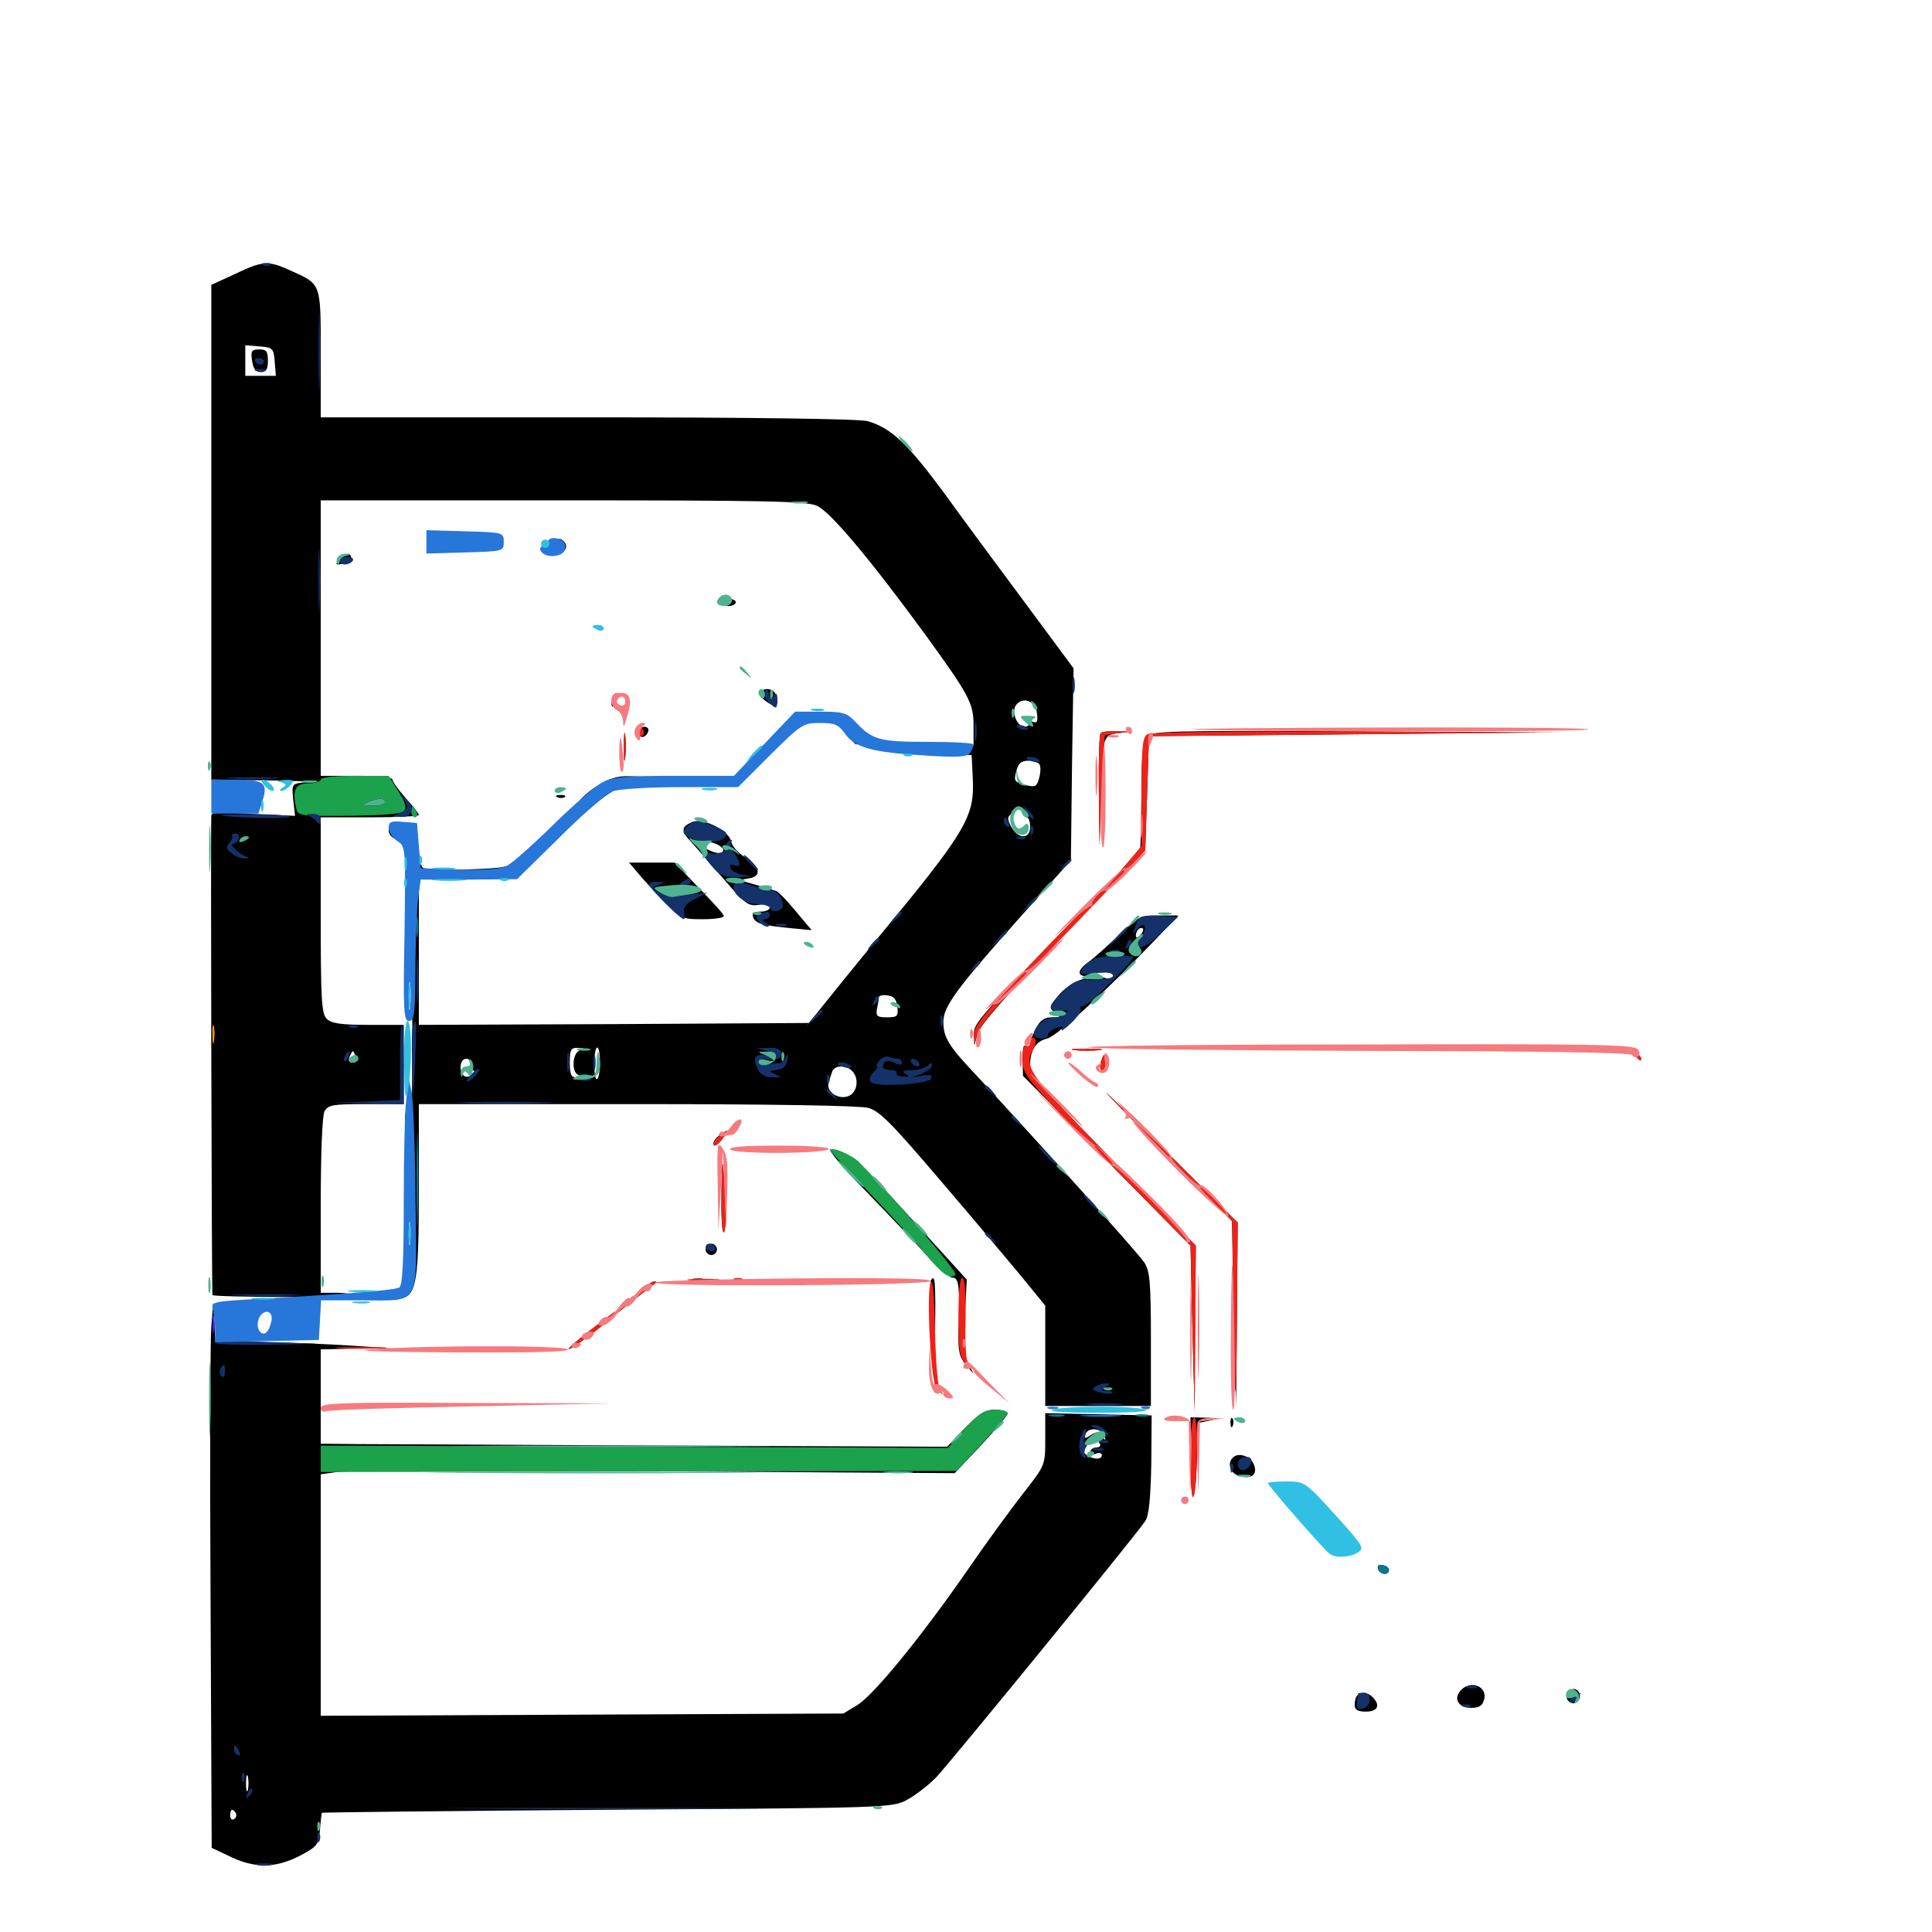 <svg xmlns="http://www.w3.org/2000/svg" viewBox="0 -1000 1000 1000">
	<path fill="#000000" d="M121.68 -858.203L109.375 -852.539V-724.414V-596.484L137.305 -596.094C152.539 -595.898 161.914 -595.508 158.008 -595.117C150.977 -594.336 150.977 -594.336 151.758 -586.133L152.734 -577.734L138.477 -578.32C130.469 -578.711 120.703 -579.297 116.797 -579.492C112.695 -579.688 109.375 -579.102 109.375 -577.93C108.984 -570.703 109.57 -329.883 109.961 -329.688C111.133 -328.516 179.688 -328.32 180.859 -329.492C181.641 -330.273 178.711 -330.859 174.219 -330.859H166.016V-375.977C166.016 -403.32 166.797 -422.461 167.969 -424.805C169.922 -428.125 172.266 -428.516 189.453 -428.516H208.984V-449.023V-469.531H190.625C176.367 -469.531 171.484 -470.312 169.141 -472.656C166.406 -475.195 166.016 -482.812 166.016 -526.367V-576.953H191.406C205.469 -576.953 216.797 -577.539 216.797 -578.125C216.797 -578.906 213.672 -582.812 209.961 -586.914C206.25 -591.211 203.125 -595.508 203.125 -596.484C203.125 -597.656 195.508 -598.438 184.57 -598.438H166.016V-669.727V-741.016H291.016C394.336 -741.016 417.383 -740.625 422.656 -738.281C429.492 -735.547 450.391 -710.547 479.102 -671.289C501.562 -640.234 503.906 -636.133 503.906 -624.414V-614.062H483.789C459.57 -614.062 453.125 -615.82 443.164 -624.805C436.133 -631.055 434.57 -631.641 424.219 -631.25L413.086 -631.055L424.805 -629.883C433.008 -629.102 436.328 -627.93 435.938 -626.172C435.742 -624.805 437.305 -621.289 439.453 -618.555C441.602 -615.82 443.359 -614.062 443.359 -614.844C443.359 -615.625 445.312 -615.039 447.852 -613.672C450.391 -612.305 462.891 -610.742 477.539 -610.156L502.93 -609.18L503.516 -596.875C504.492 -576.953 500 -569.531 451.758 -511.328C442.969 -500.586 432.031 -487.109 427.344 -481.25L418.75 -470.508L317.773 -469.922L216.797 -469.531V-507.617V-545.703H242.578H268.164L290.039 -567.383C304.688 -581.641 314.648 -589.844 319.531 -591.602C324.609 -593.555 325.781 -594.531 323.242 -594.727C321.094 -594.922 322.852 -595.703 327.148 -596.484L334.961 -597.852L326.172 -598.242C319.336 -598.438 315.234 -597.07 308.984 -593.164C304.492 -590.234 300.391 -586.523 299.805 -585.156C299.023 -582.812 299.219 -582.617 301.758 -584.766C306.641 -588.867 305.078 -584.375 299.414 -578.516C293.75 -572.461 288.867 -570.898 293.164 -576.562C295.312 -579.102 294.922 -579.102 291.016 -575.977C281.25 -568.359 275.391 -562.5 275.391 -560.547C275.391 -559.57 278.906 -562.109 283.203 -566.211C287.5 -570.312 291.016 -573.242 291.016 -572.461C291.016 -571.094 285.352 -565.43 276.172 -557.422C273.047 -554.688 271.875 -554.102 273.242 -556.055C276.953 -560.742 273.633 -560.156 267.969 -555.078C263.867 -551.172 260.938 -550.586 241.797 -550C229.883 -549.609 219.531 -550 218.75 -550.977C217.773 -551.758 216.797 -557.227 216.406 -562.695L215.82 -573.047H208.594C203.125 -573.047 201.172 -572.266 201.172 -570.117C201.172 -568.359 202.734 -566.406 204.688 -565.82C210.156 -563.867 210.938 -561.328 211.133 -544.727C211.523 -529.883 211.719 -529.688 212.695 -539.844C213.281 -545.703 213.672 -501.758 213.281 -442.188L212.5 -333.789L208.398 -330.469L204.102 -327.148L208.398 -328.125C215.625 -330.078 216.797 -338.477 216.797 -384.766V-428.516H329.688C399.219 -428.516 445.117 -427.734 449.414 -426.562C455.273 -425 461.719 -418.359 486.523 -389.258C503.125 -369.922 522.07 -347.266 528.906 -339.062L541.016 -324.219V-298.242V-272.266H568.359H595.703V-307.031C595.703 -336.719 595.117 -342.383 592.188 -346.68C589.062 -351.562 529.102 -417.969 504.688 -444.141C491.016 -458.594 488.281 -463.086 488.281 -471.094C488.281 -478.906 494.922 -488.086 526.562 -523.633L554.297 -554.688L554.883 -604.492L555.664 -654.102L532.227 -685.742C519.336 -703.125 500 -729.102 489.453 -743.75C469.922 -770.312 461.328 -778.516 449.023 -782.031C444.922 -783.203 388.281 -783.984 304.297 -783.984H166.016V-816.797C166.016 -853.906 166.406 -852.734 150.391 -859.961C138.867 -865.234 135.938 -865.039 121.68 -858.203ZM142.188 -812.891L142.773 -805.469H134.961H126.953V-813.477V-821.289L134.375 -820.703C141.211 -820.117 141.602 -819.727 142.188 -812.891ZM536.719 -630.859C537.305 -626.367 536.719 -625.391 534.18 -626.562C532.422 -627.148 531.641 -626.953 532.227 -625.781C532.812 -624.609 532.031 -623.828 530.273 -623.828C526.367 -623.828 523.242 -631.836 525.977 -635.156C529.492 -639.648 536.133 -637.109 536.719 -630.859ZM538.086 -604.297C538.672 -603.32 538.672 -600.195 537.891 -597.461C536.719 -592.969 535.938 -592.383 531.445 -593.555C524.805 -595.312 524.609 -595.508 526.172 -601.367C527.148 -604.883 528.711 -606.25 532.227 -606.25C534.766 -606.25 537.305 -605.469 538.086 -604.297ZM531.445 -576.953C532.422 -576.953 533.203 -574.805 533.203 -572.07C533.203 -565.43 526.953 -565.625 523.438 -572.07C521.094 -576.367 521.289 -577.344 524.609 -579.688C527.734 -582.227 528.32 -582.227 528.906 -579.688C529.297 -578.125 530.469 -576.953 531.445 -576.953ZM211.523 -569.727C212.695 -570.312 211.328 -570.703 208.008 -570.703C204.883 -570.703 203.711 -570.312 205.664 -569.727C207.422 -569.336 210.156 -569.336 211.523 -569.727ZM121.094 -566.406C121.094 -566.797 120.312 -567.188 119.141 -567.188C118.164 -567.188 117.188 -566.211 117.188 -565.039C117.188 -564.062 118.164 -563.672 119.141 -564.258C120.312 -564.844 121.094 -565.82 121.094 -566.406ZM464.453 -478.906C465.039 -474.023 464.453 -473.438 459.18 -473.438C453.906 -473.438 453.32 -474.023 453.906 -477.93C454.492 -480.273 454.883 -483.008 454.883 -483.789C455.078 -484.766 457.031 -485.156 459.57 -484.766C462.695 -484.375 464.062 -482.617 464.453 -478.906ZM300.391 -456.445C296.289 -455.469 295.508 -445.117 299.414 -443.555C300.781 -442.969 300.391 -442.383 298.438 -442.383C295.703 -442.188 294.922 -443.75 294.922 -450C294.922 -456.836 295.508 -457.812 299.414 -457.617C302.539 -457.422 302.93 -457.227 300.391 -456.445ZM310.547 -450.195C310.547 -445.898 309.961 -441.992 308.984 -441.406C308.203 -441.016 307.617 -444.336 307.617 -449.219C307.617 -453.906 308.203 -457.812 309.18 -457.812C309.961 -457.812 310.547 -454.297 310.547 -450.195ZM184.375 -452.93C184.961 -451.172 184.375 -450 182.617 -450C180.859 -450 180.273 -451.172 180.859 -452.93C181.641 -454.492 182.227 -455.859 182.617 -455.859C183.008 -455.859 183.594 -454.492 184.375 -452.93ZM400.391 -454.102C400.391 -455.078 398.633 -455.859 396.484 -455.859C394.336 -455.859 392.578 -455.469 392.578 -455.078C392.578 -454.688 394.336 -453.906 396.484 -453.32C398.633 -452.734 400.391 -453.125 400.391 -454.102ZM244.141 -450.195C244.141 -449.219 242.969 -447.852 241.797 -447.461C240.43 -446.875 241.016 -446.289 243.164 -446.289C245.898 -446.094 246.289 -445.508 244.727 -443.945C243.555 -442.773 241.602 -442.383 240.43 -442.969C237.305 -445.117 237.891 -451.953 241.211 -451.953C242.773 -451.953 244.141 -451.172 244.141 -450.195ZM441.016 -445.703C444.922 -441.797 443.75 -434.375 439.062 -432.617C433.789 -430.664 427.539 -434.961 428.906 -439.453C429.297 -441.016 430.078 -443.555 430.664 -445.117C431.641 -448.633 437.695 -449.023 441.016 -445.703ZM130.469 -813.281C131.055 -809.18 132.422 -807.422 134.961 -807.422C137.695 -807.422 138.672 -808.789 138.672 -813.281C138.672 -818.164 137.891 -819.141 134.18 -819.141C130.273 -819.141 129.688 -818.359 130.469 -813.281ZM221.094 -719.531C221.094 -716.797 221.484 -715.82 222.07 -717.188C222.461 -718.359 222.461 -720.703 222.07 -722.07C221.484 -723.242 221.094 -722.266 221.094 -719.531ZM289.844 -719.922C290.43 -718.75 289.453 -716.992 287.695 -715.82C284.57 -714.062 284.57 -713.867 288.672 -713.672C293.164 -713.672 294.727 -718.359 290.625 -720.703C289.453 -721.484 289.062 -721.289 289.844 -719.922ZM175.586 -710.547C173.438 -707.812 173.633 -707.422 177.344 -708.203C179.883 -708.398 181.836 -709.57 181.836 -710.742C182.031 -714.062 178.516 -713.867 175.586 -710.547ZM372.07 -688.281C372.656 -687.305 375 -686.328 377.148 -686.328C379.102 -686.328 380.859 -687.305 380.859 -688.281C380.859 -689.453 378.516 -690.234 375.781 -690.234C373.047 -690.234 371.289 -689.453 372.07 -688.281ZM393.555 -641.602C392.969 -640.625 394.531 -638.281 396.875 -636.719C401.562 -633.398 403.711 -635.156 401.562 -640.43C400.391 -643.75 395.312 -644.336 393.555 -641.602ZM316.992 -638.477C316.406 -636.719 316.406 -634.961 316.797 -634.375C317.383 -633.789 318.359 -635.156 318.945 -637.5C320.117 -641.992 318.75 -642.773 316.992 -638.477ZM403.32 -621.875C399.219 -617.578 395.508 -612.695 395.312 -610.938C394.922 -609.18 392.383 -604.883 389.258 -601.562C386.328 -598.047 390.234 -601.758 398.047 -609.766C405.859 -617.578 414.258 -624.805 416.602 -625.781C419.727 -626.953 420.117 -627.539 417.578 -627.539C415.82 -627.734 413.672 -626.953 413.086 -625.781C412.5 -624.805 410.938 -623.828 409.766 -623.828C408.398 -623.828 408.594 -625 410.156 -626.758C414.844 -632.422 410.938 -629.492 403.32 -621.875ZM408.203 -623.242C408.203 -622.852 405.273 -620.117 401.953 -616.797L395.508 -611.133L401.172 -617.578C406.641 -623.438 408.203 -624.805 408.203 -623.242ZM322.852 -613.086C322.852 -606.641 323.242 -604.297 323.633 -607.812C324.023 -611.328 324.023 -616.602 323.633 -619.531C323.242 -622.461 322.852 -619.531 322.852 -613.086ZM330.664 -620.898C330.664 -617.383 334.375 -617.969 335.547 -621.484C335.938 -622.852 334.961 -623.828 333.594 -623.828C332.031 -623.828 330.664 -622.461 330.664 -620.898ZM569.727 -620.508C568.945 -619.922 568.555 -606.445 568.75 -590.82L569.141 -562.305L569.727 -586.719C570.508 -618.359 570.703 -619.531 578.711 -620.508L584.961 -621.289L577.93 -621.484C574.023 -621.68 570.312 -621.289 569.727 -620.508ZM593.555 -618.555C591.602 -616.211 590.82 -608.398 590.82 -589.844C590.625 -575.781 590.43 -563.086 590.234 -561.523C590.039 -560.156 577.734 -546.484 562.891 -531.25C505.469 -472.266 503.906 -470.312 504.102 -464.453L504.297 -458.789L506.055 -465.039C507.227 -469.336 521.68 -485.742 550.391 -515.625L592.773 -559.766L593.75 -589.453L594.727 -618.945L696.289 -619.922L797.852 -620.898L697.07 -621.484C604.883 -621.875 595.898 -621.68 593.555 -618.555ZM349.219 -597.07C343.555 -597.461 348.047 -597.656 359.375 -597.656C370.703 -597.656 375.195 -597.461 369.727 -597.07C364.062 -596.68 354.688 -596.68 349.219 -597.07ZM288.672 -587.305C287.109 -587.891 287.695 -588.477 289.844 -588.477C291.992 -588.672 293.164 -588.086 292.383 -587.5C291.797 -586.914 290.039 -586.719 288.672 -587.305ZM358.008 -574.414C352.344 -571.875 352.344 -569.727 358.398 -563.477C360.938 -560.742 368.359 -552.148 375 -544.531C385.547 -532.227 387.305 -530.859 392.578 -531.641C396.094 -532.227 398.438 -531.641 398.438 -530.273C398.438 -529.102 396.289 -528.125 393.555 -528.125C390.039 -528.125 389.062 -527.344 389.844 -525.195C391.211 -521.875 394.336 -521.094 409.766 -519.531L420.117 -518.555L411.914 -528.32C407.422 -533.789 402.734 -538.672 401.562 -538.867C400.391 -539.258 395.508 -540.82 390.625 -542.188C382.617 -544.336 382.422 -544.531 387.305 -545.312C394.531 -546.289 393.555 -551.172 385.352 -556.445C382.031 -558.594 378.906 -562.109 378.516 -564.258C377.539 -570.117 363.477 -577.148 358.008 -574.414ZM373.633 -561.328C374.609 -560.547 374.609 -559.375 373.633 -558.789C371.289 -557.422 363.281 -560.938 363.281 -563.281C363.281 -565.625 370.703 -564.062 373.633 -561.328ZM329.297 -549.219C331.25 -546.68 337.305 -540.039 342.578 -534.57C352.344 -524.414 352.539 -524.219 363.867 -524.219C370.117 -524.219 375 -525 374.609 -525.977C374.414 -527.148 368.359 -533.594 361.523 -540.625L349.219 -553.516H337.305H325.586ZM358.203 -539.648C356.055 -541.797 339.453 -541.992 340.82 -539.844C341.602 -538.672 345.898 -537.891 350.781 -538.086C355.469 -538.477 358.789 -539.062 358.203 -539.648ZM579.102 -516.016C573.242 -510.352 566.211 -504.102 563.477 -502.148C557.812 -498.047 557.227 -494.922 562.109 -494.727C563.867 -494.727 562.695 -493.75 559.18 -492.773C555.859 -491.797 550.781 -488.281 547.852 -484.766C542.969 -478.906 542.773 -478.32 546.094 -475.977C549.219 -473.633 549.219 -473.438 544.336 -473.438C540.625 -473.438 538.281 -471.875 536.133 -467.578C534.57 -464.453 533.203 -461.328 533.203 -460.742C533.398 -455.664 533.008 -455.078 531.25 -457.812C529.883 -459.961 529.297 -458.398 529.297 -451.953L529.492 -443.164L572.852 -399.219L616.211 -355.273L617.188 -312.305L618.359 -269.336L618.555 -312.305L618.945 -355.273L576.172 -399.219C540.625 -435.547 533.203 -443.945 533.203 -448.633C533.203 -456.445 536.133 -461.133 542.188 -462.5C547.266 -463.867 572.461 -486.914 597.461 -513.086L609.961 -526.172H599.805C590.234 -526.172 589.258 -525.586 579.102 -516.016ZM590.234 -516.016C588.867 -514.648 587.891 -514.453 587.891 -515.625C587.891 -516.797 588.477 -518.359 589.258 -518.945C589.844 -519.727 591.016 -519.922 591.602 -519.336C591.992 -518.75 591.406 -517.188 590.234 -516.016ZM587.305 -507.422C588.086 -508.008 586.914 -508.594 584.766 -508.398C582.617 -508.398 582.031 -507.812 583.594 -507.227C584.961 -506.641 586.719 -506.836 587.305 -507.422ZM576.172 -494.922C576.172 -492.578 574.609 -492.578 569.336 -494.922C565.82 -496.484 566.016 -496.68 570.898 -496.68C573.828 -496.875 576.172 -496.094 576.172 -494.922ZM556.25 -456.445C552.734 -456.836 555.469 -457.227 562.5 -457.227C569.531 -457.227 572.266 -456.836 568.945 -456.445C565.43 -456.055 559.57 -456.055 556.25 -456.445ZM843.75 -457.031C843.75 -456.641 845.312 -455.078 847.266 -453.711C850.195 -451.172 850.391 -451.367 847.852 -454.492C845.312 -457.617 843.75 -458.594 843.75 -457.031ZM569.727 -450C569.141 -447.852 569.531 -446.094 570.508 -446.094C571.484 -446.094 572.266 -447.852 572.266 -450C572.266 -452.148 571.875 -453.906 571.484 -453.906C571.094 -453.906 570.312 -452.148 569.727 -450ZM604.492 -401.562L637.695 -367.969L638.672 -319.531L639.844 -271.289L640.234 -319.336L640.625 -367.188L607.227 -400.391C589.062 -418.555 573.438 -433.789 572.656 -434.375C571.875 -434.766 586.328 -420.117 604.492 -401.562ZM209.57 -418.75C209.57 -413.867 209.961 -411.914 210.352 -414.453C210.742 -416.797 210.742 -420.703 210.352 -423.242C209.961 -425.586 209.57 -423.633 209.57 -418.75ZM372.266 -412.305C370.117 -410.742 368.945 -408.594 369.336 -407.617C369.727 -406.445 371.68 -407.617 373.633 -410.156C377.539 -415.43 377.344 -416.016 372.266 -412.305ZM209.57 -397.266C209.57 -390.234 209.961 -387.5 210.352 -391.016C210.742 -394.336 210.742 -400.195 210.352 -403.711C209.961 -407.031 209.57 -404.297 209.57 -397.266ZM448.438 -383.203C460.156 -371.094 474.414 -356.055 479.883 -350C485.547 -343.75 491.406 -338.672 493.164 -338.672C496.289 -338.672 496.875 -334.18 496.094 -311.328C495.898 -300.781 496.484 -297.656 499.805 -293.75L503.906 -288.867L501.172 -294.336C499.219 -298.438 498.633 -304.883 499.414 -318.75L500.391 -337.695L470.898 -370.117C443.75 -400 437.891 -404.883 429.883 -405.078C428.32 -405.078 436.523 -395.117 448.438 -383.203ZM373.438 -383.203C373.242 -371.484 373.633 -362.109 374.609 -362.109C375.391 -362.109 375.781 -368.555 375.391 -376.172C374.414 -401.953 373.633 -404.492 373.438 -383.203ZM209.57 -355.273C209.57 -348.828 209.961 -346.484 210.352 -350C210.742 -353.516 210.742 -358.789 210.352 -361.719C209.961 -364.648 209.57 -361.719 209.57 -355.273ZM365.234 -353.32C365.234 -351.758 366.602 -350.391 368.164 -350.391C369.727 -350.391 371.094 -351.758 371.094 -353.32C371.094 -354.883 369.727 -356.25 368.164 -356.25C366.602 -356.25 365.234 -354.883 365.234 -353.32ZM209.18 -337.5C209.18 -335.352 209.766 -334.766 210.352 -336.328C210.938 -337.695 210.742 -339.453 210.156 -340.039C209.57 -340.82 208.984 -339.648 209.18 -337.5ZM358.984 -337.305C357.617 -337.891 358.594 -338.281 361.328 -338.281C364.062 -338.281 365.039 -337.891 363.867 -337.305C362.5 -336.914 360.156 -336.914 358.984 -337.305ZM481.836 -337.305C481.25 -336.328 481.445 -323.438 482.227 -308.398L483.789 -281.055L483.984 -309.961C484.375 -336.914 483.984 -340.82 481.836 -337.305ZM332.812 -332.422L329.102 -327.93L333.984 -331.836C336.719 -333.984 339.258 -335.938 339.648 -336.133C340.039 -336.523 339.648 -336.719 338.477 -336.719C337.5 -336.719 334.961 -334.766 332.812 -332.422ZM323.047 -324.609L319.336 -320.117L323.828 -323.828C327.93 -327.344 329.102 -328.906 327.539 -328.906C327.148 -328.906 325.195 -326.953 323.047 -324.609ZM109.375 -313.281C108.789 -306.25 108.594 -242.773 108.984 -172.07L109.57 -43.555L120.312 -38.477C133.203 -32.617 143.945 -33.203 157.031 -40.43C164.258 -44.336 165.039 -45.703 165.625 -53.125C166.016 -57.617 166.406 -61.523 166.602 -61.719C166.797 -61.914 233.398 -62.695 314.453 -63.281C460.938 -64.258 461.914 -64.258 469.727 -68.555C474.023 -70.898 480.859 -76.172 484.766 -80.273C491.797 -87.695 587.891 -205.273 592.773 -212.695C594.727 -215.43 595.508 -224.414 595.898 -241.992L596.094 -267.383L568.555 -267.969L541.016 -268.555V-255.078C541.016 -241.602 541.016 -241.602 529.688 -227.148C523.438 -219.141 510.547 -201.562 501.172 -187.891C477.148 -153.125 452.539 -123.047 443.945 -117.578L436.523 -113.086L301.367 -112.5L166.016 -111.914V-174.414V-236.914L174.414 -238.086C178.906 -238.867 252.734 -238.867 338.281 -238.477L494.141 -237.5L507.812 -251.953C515.234 -259.961 521.484 -267.383 521.484 -268.359C521.484 -269.531 518.555 -270.312 515.039 -270.312C509.766 -270.312 506.836 -268.359 499.414 -260.742L490.234 -251.172L347.07 -251.758C268.555 -252.148 195.508 -252.539 185.156 -252.539L166.016 -252.734V-277.148V-301.562L184.18 -301.953L202.148 -302.148L181.641 -303.516C170.312 -304.297 150 -305.078 136.328 -305.273L111.523 -305.469L110.938 -315.82L110.352 -325.977ZM571.68 -256.641C572.461 -254.102 572.266 -254.102 570.508 -256.641C568.945 -258.984 567.773 -259.18 564.648 -257.227C561.328 -255.078 560.938 -255.273 561.914 -257.812C563.281 -261.523 570.703 -260.742 571.68 -256.641ZM569.336 -252.734C569.922 -251.758 569.141 -250.781 567.578 -250.781C565.82 -250.781 564.453 -249.805 564.453 -248.633C564.453 -247.461 565.82 -246.875 567.383 -247.656C568.945 -248.242 570.312 -247.852 570.312 -246.875C570.312 -244.531 566.406 -244.336 562.695 -246.68C560.352 -248.242 560.352 -249.023 562.305 -251.562C565.234 -255.078 567.578 -255.469 569.336 -252.734ZM128.32 -73.633C127.734 -71.68 127.344 -73.242 127.344 -76.953C127.344 -80.664 127.734 -82.227 128.32 -80.469C128.711 -78.516 128.711 -75.391 128.32 -73.633ZM122.07 -61.523C122.656 -60.547 122.266 -59.18 121.094 -58.398C120.117 -57.812 119.141 -58.594 119.141 -60.156C119.141 -63.672 120.312 -64.258 122.07 -61.523ZM305.078 -311.133C291.016 -300.195 290.625 -298.047 304.688 -308.398C312.695 -314.258 320.508 -321.484 318.164 -320.898C317.773 -320.898 311.914 -316.406 305.078 -311.133ZM616.211 -244.922C616.211 -219.141 618.75 -218.945 619.531 -244.922L620.117 -263.477L625.977 -264.648C631.445 -265.82 631.25 -266.016 624.023 -266.211L616.211 -266.406ZM636.914 -263.281C636.914 -261.133 637.5 -260.547 638.086 -262.109C638.672 -263.477 638.477 -265.234 637.891 -265.82C637.305 -266.602 636.719 -265.43 636.914 -263.281ZM638.086 -245.508C634.961 -242.383 636.914 -237.109 641.797 -235.938C648.438 -234.18 651.367 -237.305 648.633 -242.773C646.484 -246.68 640.625 -248.242 638.086 -245.508ZM713.281 -187.891C714.258 -184.961 718.75 -184.375 718.945 -187.305C718.945 -188.477 717.578 -189.648 715.625 -189.844C713.672 -190.43 712.695 -189.648 713.281 -187.891ZM755.859 -124.805C752.148 -120.508 755.078 -116.016 761.523 -116.016C765.625 -116.016 767.383 -117.188 768.164 -120.312C770.117 -127.344 760.742 -130.664 755.859 -124.805ZM811.328 -123.633C809.375 -120.312 813.867 -116.602 816.602 -119.336C818.945 -121.68 817.383 -125.781 814.453 -125.781C813.477 -125.781 812.109 -124.805 811.328 -123.633ZM702.539 -122.461C701.758 -121.875 701.172 -119.531 701.172 -117.578C701.172 -115.039 702.734 -114.062 707.031 -114.062C713.086 -114.062 714.648 -117.383 710.547 -121.484C708.008 -124.023 704.492 -124.609 702.539 -122.461Z"/>
	<path fill="#ff9906" d="M109.961 -464.258C109.961 -459.961 110.352 -458.398 110.742 -460.938C111.133 -463.281 111.133 -466.797 110.742 -468.75C110.156 -470.508 109.766 -468.555 109.961 -464.258Z"/>
	<path fill="#ef2218" d="M322.852 -613.086C322.852 -606.641 323.242 -604.297 323.633 -607.812C324.023 -611.328 324.023 -616.602 323.633 -619.531C323.242 -622.461 322.852 -619.531 322.852 -613.086ZM330.664 -620.898C330.664 -619.336 331.445 -618.555 332.422 -619.141C333.398 -619.727 333.594 -621.094 333.008 -622.07C331.25 -624.609 330.664 -624.219 330.664 -620.898ZM569.727 -620.508C568.945 -619.922 568.555 -606.445 568.75 -590.82L569.141 -562.305L570.312 -590.625C571.094 -606.25 571.875 -619.141 571.875 -619.336C572.07 -619.531 575.195 -620.117 578.711 -620.508L584.961 -621.289L577.93 -621.484C574.023 -621.68 570.312 -621.289 569.727 -620.508ZM593.75 -619.922C591.406 -618.359 590.82 -612.891 590.82 -590.039V-562.109L582.617 -552.344C578.125 -547.07 570.898 -539.258 566.406 -534.961C561.914 -530.664 545.898 -514.258 531.055 -498.438C508.984 -475 503.906 -468.75 504.102 -464.258C504.297 -458.789 504.297 -458.789 506.055 -465.234C507.422 -469.531 517.383 -481.25 535.938 -500.391C551.367 -516.211 570.312 -535.938 578.32 -544.531L592.773 -559.766L593.75 -589.453L594.727 -618.945L702.148 -619.922L809.57 -620.898L703.125 -621.289C638.477 -621.68 595.508 -621.094 593.75 -619.922ZM533.203 -460.742C533.203 -458.984 532.422 -458.203 531.25 -458.789C530.078 -459.57 529.297 -456.641 529.297 -451.562C529.492 -443.359 529.883 -442.578 572.852 -399.219L616.211 -355.273L617.188 -312.305L618.359 -269.336L618.75 -312.305L618.945 -355.273L576.172 -399.219C531.25 -445.117 529.688 -447.461 535.156 -457.812C536.523 -460.352 536.523 -461.914 535.156 -462.695C534.18 -463.281 533.203 -462.5 533.203 -460.742ZM556.25 -456.445C552.734 -456.836 555.469 -457.227 562.5 -457.227C569.531 -457.227 572.266 -456.836 568.945 -456.445C565.43 -456.055 559.57 -456.055 556.25 -456.445ZM845.898 -454.492C847.266 -452.148 848.828 -450.586 849.414 -451.172C850 -451.562 848.828 -453.516 846.875 -455.469C843.555 -458.594 843.359 -458.594 845.898 -454.492ZM569.727 -450C569.141 -447.852 569.531 -446.094 570.508 -446.094C571.484 -446.094 572.266 -447.852 572.266 -450C572.266 -452.148 571.875 -453.906 571.484 -453.906C571.094 -453.906 570.312 -452.148 569.727 -450ZM604.492 -401.562L637.695 -367.969L638.281 -326.367C639.062 -266.797 639.844 -263.672 640.234 -319.336L640.625 -367.188L607.227 -400.391C589.062 -418.555 573.438 -433.789 572.656 -434.375C571.875 -434.766 586.328 -420.117 604.492 -401.562ZM372.266 -411.914C370.312 -410.547 369.141 -408.398 369.336 -407.422C369.727 -406.25 371.68 -407.617 373.633 -410.156C377.734 -415.43 377.344 -415.82 372.266 -411.914ZM373.438 -383.203C373.242 -371.484 373.633 -362.109 374.609 -362.109C375.391 -362.109 375.781 -368.555 375.391 -376.172C374.414 -401.953 373.633 -404.492 373.438 -383.203ZM356.836 -337.305C353.516 -337.695 356.836 -338.086 364.258 -338.086C371.875 -338.086 374.609 -337.695 370.508 -337.305C366.602 -336.914 360.352 -336.914 356.836 -337.305ZM380.469 -337.305C378.906 -337.891 379.492 -338.477 381.641 -338.477C383.789 -338.672 384.961 -338.086 384.18 -337.5C383.594 -336.914 381.836 -336.719 380.469 -337.305ZM481.641 -336.133C480.664 -333.984 480.469 -321.484 481.25 -307.812C482.422 -288.477 483.398 -282.422 485.742 -280.078C488.672 -277.539 488.867 -277.539 486.719 -280.273C485.352 -282.031 484.375 -293.945 483.984 -311.523C483.594 -329.688 482.812 -338.477 481.641 -336.133ZM496.094 -318.359C496.094 -301.758 496.68 -297.461 499.609 -294.336C501.367 -292.383 502.148 -291.797 501.172 -293.359C500 -294.727 499.414 -305.664 499.805 -317.383C500 -331.25 499.414 -338.672 498.047 -338.672C496.875 -338.672 496.094 -331.25 496.094 -318.359ZM332.812 -332.422L329.102 -327.93L333.984 -331.836C336.719 -333.984 339.258 -335.938 339.648 -336.133C340.039 -336.523 339.648 -336.719 338.477 -336.719C337.5 -336.719 334.961 -334.766 332.812 -332.422ZM323.047 -324.609L319.336 -320.117L323.828 -323.828C327.93 -327.344 329.102 -328.906 327.539 -328.906C327.148 -328.906 325.195 -326.953 323.047 -324.609ZM305.078 -311.133C291.016 -300.195 290.625 -298.047 304.688 -308.398C312.695 -314.258 320.508 -321.484 318.164 -320.898C317.773 -320.898 311.914 -316.406 305.078 -311.133ZM176.367 -302.148C170.117 -302.539 174.805 -302.734 186.523 -302.734C198.438 -302.734 203.516 -302.539 197.852 -302.148C192.188 -301.758 182.617 -301.758 176.367 -302.148ZM616.211 -244.922C616.211 -233.203 616.797 -224.219 617.578 -225C619.727 -227.344 620.312 -266.406 618.164 -266.406C616.992 -266.406 616.211 -258.008 616.211 -244.922Z"/>
	<path fill="#1ca14c" d="M166.016 -596.484C166.016 -595.508 163.086 -594.531 159.57 -594.531C152.734 -594.531 151.172 -591.016 153.32 -581.641C154.102 -577.734 155.273 -577.539 180.469 -577.734C197.266 -577.93 207.617 -578.711 208.984 -580.078C210.742 -581.836 209.961 -584.375 206.25 -590.43L201.172 -598.438H183.594C173.242 -598.438 166.016 -597.656 166.016 -596.484ZM199.219 -584.766C199.219 -583.789 196.289 -582.812 192.969 -583.008C187.5 -583.008 187.109 -583.398 190.43 -584.766C195.898 -587.109 199.219 -587.109 199.219 -584.766ZM212.891 -579.883C212.891 -578.32 213.672 -576.953 214.844 -576.953C215.82 -576.953 216.211 -578.32 215.625 -579.883C214.844 -581.445 214.062 -582.812 213.672 -582.812C213.281 -582.812 212.891 -581.445 212.891 -579.883ZM429.688 -404.688C429.688 -404.102 438.867 -394.141 450.195 -382.422C461.328 -370.703 474.414 -356.641 478.906 -350.977C487.891 -340.234 491.797 -337.5 494.531 -340.234C495.898 -341.602 464.453 -378.32 444.531 -398.633C440.82 -402.344 429.688 -406.836 429.688 -404.688ZM499.414 -260.547L490.625 -250.586L328.32 -251.172L166.016 -251.758V-244.922V-238.086L330.664 -238.281L495.117 -238.672L508.398 -252.93C515.625 -260.742 521.484 -267.773 521.484 -268.75C521.484 -269.531 518.555 -270.312 515.039 -270.312C509.57 -270.312 506.836 -268.555 499.414 -260.547Z"/>
	<path fill="#143269" d="M136.328 -862.695C134.766 -863.281 135.352 -863.867 137.5 -863.867C139.648 -864.062 140.82 -863.477 140.039 -862.891C139.453 -862.305 137.695 -862.109 136.328 -862.695ZM164.844 -818.164C164.844 -800 165.234 -792.188 165.43 -800.977C165.82 -809.766 165.82 -824.805 165.43 -834.18C165.234 -843.555 164.844 -836.523 164.844 -818.164ZM132.031 -812.891C132.617 -812.109 133.789 -811.328 134.961 -811.328C135.938 -811.328 136.719 -812.109 136.719 -812.891C136.719 -813.867 135.352 -814.648 133.789 -814.648C132.227 -814.648 131.445 -813.867 132.031 -812.891ZM132.422 -808.008C131.055 -808.594 132.031 -808.984 134.766 -808.984C137.5 -808.984 138.477 -808.594 137.305 -808.008C135.938 -807.617 133.594 -807.617 132.422 -808.008ZM164.844 -699.023C164.844 -683.984 165.234 -678.125 165.43 -685.938C165.82 -693.75 165.82 -706.055 165.43 -713.281C165.039 -720.508 164.844 -714.062 164.844 -699.023ZM175.781 -709.766C175.781 -708.789 176.953 -707.812 178.516 -707.812C180.078 -707.812 182.031 -708.789 182.617 -709.766C183.203 -710.938 182.031 -711.719 179.883 -711.719C177.539 -711.719 175.781 -710.938 175.781 -709.766ZM555.078 -645.312C555.078 -641.602 555.469 -640.039 556.055 -641.992C556.445 -643.75 556.445 -646.875 556.055 -648.828C555.469 -650.586 555.078 -649.023 555.078 -645.312ZM395.898 -641.992C395.117 -640.82 395.898 -638.281 397.656 -636.719C401.758 -632.617 402.344 -632.812 402.344 -638.086C402.344 -641.211 401.758 -641.797 400.586 -639.648C399.219 -637.5 398.633 -637.695 398.047 -640.625C397.656 -643.164 396.875 -643.555 395.898 -641.992ZM504.492 -620.898C504.492 -616.602 504.883 -615.039 505.273 -617.578C505.664 -619.922 505.664 -623.438 505.273 -625.391C504.688 -627.148 504.297 -625.195 504.492 -620.898ZM526.953 -623.438C525.391 -625 526.172 -625.195 529.492 -624.414C532.031 -623.633 533.008 -622.852 531.445 -622.266C530.078 -621.875 527.93 -622.461 526.953 -623.438ZM531.25 -607.422C531.25 -608.984 536.914 -608.203 537.891 -606.445C538.672 -605.469 537.305 -605.078 535.156 -605.664C533.008 -606.25 531.25 -607.031 531.25 -607.422ZM119.531 -597.07C113.477 -597.461 118.555 -597.656 130.859 -597.656C143.164 -597.656 148.242 -597.461 142.188 -597.07C135.938 -596.68 125.781 -596.68 119.531 -597.07ZM208.594 -586.719C211.914 -582.812 211.523 -581.055 206.641 -578.906C202.344 -577.344 202.344 -577.148 207.617 -577.148C213.867 -576.953 215.039 -582.617 209.57 -586.914C206.641 -589.062 206.445 -589.062 208.594 -586.719ZM531.445 -579.492C532.812 -577.148 534.375 -575.586 534.961 -576.172C535.547 -576.562 534.375 -578.516 532.422 -580.469C529.102 -583.594 528.906 -583.594 531.445 -579.492ZM115.234 -577.734C112.5 -578.125 118.75 -578.516 128.906 -578.516C139.062 -578.711 148.438 -578.125 149.805 -577.344C151.758 -576.172 126.562 -576.367 115.234 -577.734ZM160.156 -577.539C161.719 -576.953 163.672 -575.391 164.453 -574.219C165.43 -572.852 166.016 -573.438 166.016 -575.586C166.016 -577.734 164.648 -578.906 161.719 -578.711C158.594 -578.711 158.203 -578.32 160.156 -577.539ZM519.531 -575.195C519.531 -574.023 520.312 -572.656 521.484 -572.07C522.656 -571.484 522.852 -572.266 522.266 -573.828C520.898 -577.344 519.531 -577.93 519.531 -575.195ZM355.273 -571.875C353.125 -569.336 353.32 -568.359 356.445 -566.797C361.914 -563.672 372.852 -563.477 375.195 -566.602C376.953 -568.555 375.977 -569.727 370.508 -572.07C361.523 -575.781 358.594 -575.781 355.273 -571.875ZM533.398 -569.922C533.398 -567.773 533.984 -567.188 534.57 -568.75C535.156 -570.117 534.961 -571.875 534.375 -572.461C533.789 -573.242 533.203 -572.07 533.398 -569.922ZM120.117 -567.578C120.703 -566.992 119.922 -565.234 118.75 -563.672C116.797 -561.523 117.188 -560.352 120.117 -558.203C122.07 -556.641 125.195 -555.469 126.758 -555.664C129.492 -555.664 129.492 -555.859 126.953 -556.836C123.047 -558.398 118.359 -563.281 120.703 -563.281C121.875 -563.281 123.047 -564.453 123.633 -565.82C124.219 -567.383 123.438 -568.555 121.875 -568.555C120.312 -568.555 119.531 -567.969 120.117 -567.578ZM526.953 -565.82C525.391 -566.406 525.977 -566.992 528.125 -566.992C530.273 -567.188 531.445 -566.602 530.664 -566.016C530.078 -565.43 528.32 -565.234 526.953 -565.82ZM375.977 -563.281C375.391 -562.305 375.391 -561.328 376.367 -561.328C377.148 -561.328 376.562 -560.352 374.805 -559.375C373.047 -558.398 369.727 -557.812 367.383 -558.398C362.695 -559.18 363.281 -557.422 369.727 -550.195C372.852 -546.68 375.586 -545.703 382.617 -546.094C389.453 -546.289 390.234 -546.484 385.352 -547.07C382.031 -547.461 378.711 -549.023 378.125 -550.586C377.539 -552.344 378.125 -552.93 380.078 -552.148C383.594 -550.781 383.594 -553.516 379.883 -558.594C378.32 -560.938 377.734 -563.281 378.32 -564.062C378.906 -564.648 379.102 -565.234 378.32 -565.234C377.734 -565.234 376.562 -564.453 375.977 -563.281ZM387.695 -553.516C389.648 -551.367 391.602 -549.609 392.188 -549.609C392.773 -549.609 391.602 -551.367 389.648 -553.516C387.695 -555.664 385.742 -557.422 385.156 -557.422C384.57 -557.422 385.742 -555.664 387.695 -553.516ZM550.586 -552.148C548.047 -549.023 548.242 -548.828 551.367 -551.367C554.492 -553.906 555.469 -555.469 553.906 -555.469C553.516 -555.469 551.953 -553.906 550.586 -552.148ZM353.516 -543.75C350.977 -542.188 351.172 -541.797 354.102 -541.797C355.859 -541.797 357.422 -542.773 357.422 -543.75C357.422 -546.094 357.227 -546.094 353.516 -543.75ZM335.938 -542.188C335.938 -540.43 352.148 -524.219 353.906 -524.219C354.492 -524.219 354.688 -525.781 354.102 -527.734C353.516 -530.469 355.078 -532.227 359.766 -534.766L366.211 -537.891L358.398 -537.109C354.102 -536.719 349.805 -535.938 348.633 -535.742C347.656 -535.352 344.531 -536.328 341.797 -537.695C337.305 -540.234 337.109 -540.625 340.82 -541.992C344.531 -543.359 344.531 -543.555 340.43 -543.555C337.891 -543.75 335.938 -542.969 335.938 -542.188ZM380.078 -542.188C377.734 -538.477 384.961 -532.031 391.602 -532.031C395.117 -532.031 398.438 -531.055 398.828 -529.688C399.219 -528.516 401.172 -527.93 402.93 -528.711C405.469 -529.688 405.859 -531.055 404.492 -534.375C403.516 -536.914 401.562 -538.867 400.195 -539.062C398.633 -539.062 395.312 -539.844 392.578 -540.625C382.617 -543.75 381.25 -543.945 380.078 -542.188ZM532.031 -531.641L528.32 -527.148L532.812 -530.859C535.156 -533.008 537.109 -534.961 537.109 -535.352C537.109 -536.914 535.547 -535.742 532.031 -531.641ZM392.969 -526.758C391.016 -525.977 391.016 -525.195 392.773 -523.047C393.945 -521.484 396.094 -520.312 397.266 -520.312C398.438 -520.312 398.047 -521.289 396.484 -522.266C394.531 -523.438 394.336 -524.219 396.094 -524.219C397.266 -524.219 398.438 -525.195 398.438 -526.172C398.438 -528.32 397.07 -528.516 392.969 -526.758ZM462.695 -524.805C460.156 -521.68 460.352 -521.484 463.477 -524.023C465.234 -525.391 466.797 -526.953 466.797 -527.344C466.797 -528.906 465.234 -527.93 462.695 -524.805ZM588.477 -522.852C587.891 -520.898 586.914 -518.555 586.523 -517.383C585.938 -516.406 586.914 -516.992 588.477 -518.75C592.383 -523.633 594.336 -520.508 590.82 -515.234C585.547 -507.031 591.602 -508.008 600.781 -516.797L609.766 -525.391L599.805 -525.977C591.602 -526.367 589.648 -525.781 588.477 -522.852ZM401.953 -520.898C400.586 -521.484 401.562 -521.875 404.297 -521.875C407.031 -521.875 408.008 -521.484 406.836 -520.898C405.469 -520.508 403.125 -520.508 401.953 -520.898ZM577.93 -515.039L573.242 -509.57L578.711 -514.258C583.594 -518.75 584.961 -520.312 583.398 -520.312C583.008 -520.312 580.664 -517.969 577.93 -515.039ZM516.406 -514.062L512.695 -509.57L517.188 -513.281C519.531 -515.43 521.484 -517.383 521.484 -517.773C521.484 -519.336 519.922 -518.164 516.406 -514.062ZM450.977 -511.133C448.438 -508.008 448.633 -507.812 451.758 -510.352C453.516 -511.719 455.078 -513.281 455.078 -513.672C455.078 -515.234 453.516 -514.258 450.977 -511.133ZM583.203 -511.133C582.031 -508.398 582.227 -508.203 584.18 -509.961C585.547 -511.328 586.133 -512.891 585.547 -513.477C584.961 -514.062 583.789 -513.086 583.203 -511.133ZM215.625 -492.969C215.625 -481.641 215.82 -477.148 216.211 -482.812C216.602 -488.281 216.602 -497.656 216.211 -503.32C215.82 -508.789 215.625 -504.297 215.625 -492.969ZM575.781 -507.227C574.219 -507.812 574.805 -508.398 576.953 -508.398C579.102 -508.594 580.273 -508.008 579.492 -507.422C578.906 -506.836 577.148 -506.641 575.781 -507.227ZM565.625 -503.32C563.086 -501.953 560.547 -499.609 559.961 -498.047C558.984 -495.508 560.156 -495.312 567.383 -496.289C573.438 -497.07 576.172 -496.68 576.172 -495.117C576.172 -493.75 572.266 -492.969 566.211 -492.969C557.422 -492.969 555.469 -492.188 549.219 -485.938C543.945 -480.664 542.969 -478.516 544.922 -477.344C546.289 -476.562 548.828 -476.172 550.391 -476.953C552.344 -477.539 552.93 -477.148 551.953 -475.781C551.172 -474.414 548.438 -473.438 545.898 -473.438C541.016 -473.438 535.156 -468.75 535.156 -464.844C535.156 -463.672 536.914 -462.5 538.867 -462.5C541.016 -462.5 542.578 -463.281 542.383 -464.258C542.188 -465.234 543.945 -466.797 546.484 -467.773C549.805 -468.945 550.586 -468.945 549.609 -466.992C548.828 -465.82 550.977 -467.188 554.297 -470.312C557.617 -473.438 559.961 -476.758 559.375 -477.734C558.789 -478.516 559.375 -479.297 560.742 -479.297C563.477 -479.297 588.672 -504.492 586.328 -504.883C579.102 -506.055 569.336 -505.273 565.625 -503.32ZM503.711 -499.414C501.172 -496.289 501.367 -496.094 504.492 -498.633C507.617 -501.172 508.594 -502.734 507.031 -502.734C506.641 -502.734 505.078 -501.172 503.711 -499.414ZM452.344 -481.836C451.172 -479.102 451.367 -478.906 453.32 -480.664C454.688 -482.031 455.273 -483.594 454.688 -484.18C454.102 -484.766 452.93 -483.789 452.344 -481.836ZM420.703 -473.047L416.992 -468.555L421.484 -472.266C425.586 -475.781 426.758 -477.344 425.195 -477.344C424.805 -477.344 422.852 -475.391 420.703 -473.047ZM486.719 -471.484C486.719 -468.75 487.109 -467.773 487.695 -469.141C488.086 -470.312 488.086 -472.656 487.695 -474.023C487.109 -475.195 486.719 -474.219 486.719 -471.484ZM213.672 -468.945C213.086 -467.383 213.086 -458.398 213.281 -448.828L213.867 -431.445L214.844 -451.562C215.82 -471.289 215.625 -473.828 213.672 -468.945ZM181.25 -468.164C179.688 -468.75 180.273 -469.336 182.422 -469.336C184.57 -469.531 185.742 -468.945 184.961 -468.359C184.375 -467.773 182.617 -467.578 181.25 -468.164ZM207.031 -450V-430.664L190.039 -429.883L172.852 -429.297L191.016 -428.906L208.984 -428.516V-449.023C208.984 -460.352 208.594 -469.531 208.008 -469.531C207.422 -469.531 207.031 -460.742 207.031 -450ZM293.555 -450C293.555 -445.117 293.945 -443.164 294.336 -445.703C294.727 -448.047 294.727 -451.953 294.336 -454.492C293.945 -456.836 293.555 -454.883 293.555 -450ZM397.461 -455.859C403.711 -454.297 402.344 -453.32 395.117 -453.906C390.234 -454.297 389.453 -451.758 392.578 -445.898C393.945 -443.555 396.68 -442.188 400 -442.383C404.688 -442.383 404.883 -442.578 401.367 -443.945C397.656 -445.508 397.852 -445.703 402.344 -446.289C405.859 -446.875 407.227 -448.438 407.617 -451.953C407.812 -454.688 407.617 -455.469 407.031 -453.516C406.445 -451.562 404.883 -449.805 403.711 -449.805C402.344 -449.609 399.414 -449.219 397.07 -449.023C394.531 -448.828 392.578 -449.414 392.578 -450.391C392.578 -451.367 394.141 -451.953 396.094 -451.758C402.344 -451.172 404.297 -451.953 404.297 -454.883C404.297 -456.836 402.344 -457.812 398.047 -457.617L391.602 -457.422ZM178.711 -453.711C177.93 -452.539 177.734 -451.367 178.32 -450.781C178.711 -450.195 179.688 -451.172 180.273 -452.93C181.641 -456.25 180.469 -456.836 178.711 -453.711ZM307.031 -450C307.031 -446.289 307.422 -444.727 308.008 -446.68C308.398 -448.438 308.398 -451.562 308.008 -453.516C307.422 -455.273 307.031 -453.711 307.031 -450ZM455.078 -450.977C453.711 -449.414 453.32 -448.047 453.906 -448.047C454.688 -448.047 453.906 -446.68 452.148 -444.922C450.195 -442.969 449.609 -441.016 450.781 -439.844C453.516 -437.109 481.055 -438.867 482.031 -441.797C482.617 -443.555 481.25 -443.945 477.148 -443.164L471.68 -442.188L477.148 -444.336C480.078 -445.508 482.422 -447.461 482.422 -448.633C482.422 -450.195 481.641 -450 480.078 -448.438C478.711 -447.07 475 -446.094 471.875 -446.094C467.383 -446.094 466.602 -445.508 468.75 -444.141C471.094 -442.773 470.703 -442.383 467.383 -442.773C465.039 -442.773 463.672 -443.75 464.062 -444.531C464.648 -445.312 463.281 -446.094 461.133 -446.094C458.789 -446.094 457.031 -446.875 457.031 -447.656C457.031 -450.977 459.57 -451.758 463.086 -449.805C465.625 -448.633 466.797 -448.633 466.797 -450C466.797 -450.977 466.016 -451.953 465.039 -451.953C464.062 -451.953 461.914 -452.344 460.352 -452.93C458.984 -453.516 456.445 -452.734 455.078 -450.977ZM458.984 -443.359C458.984 -444.922 453.32 -444.141 452.344 -442.383C451.562 -441.406 452.93 -441.016 455.078 -441.602C457.227 -442.188 458.984 -442.969 458.984 -443.359ZM471.68 -450C472.266 -449.023 473.828 -448.047 474.805 -448.047C475.977 -448.047 476.172 -449.023 475.586 -450C475 -451.172 473.438 -451.953 472.461 -451.953C471.289 -451.953 471.094 -451.172 471.68 -450ZM433.594 -449.219C433.594 -450.781 439.258 -450 440.234 -448.242C441.016 -447.266 439.648 -446.875 437.5 -447.461C435.352 -448.047 433.594 -448.828 433.594 -449.219ZM243.75 -443.75C241.797 -441.797 241.016 -440.234 241.992 -440.234C243.945 -440.234 249.023 -445.898 247.852 -446.875C247.461 -447.07 245.508 -445.703 243.75 -443.75ZM427.93 -441.016C427.93 -438.867 428.516 -438.281 429.102 -439.844C429.688 -441.211 429.492 -442.969 428.906 -443.555C428.32 -444.336 427.734 -443.164 427.93 -441.016ZM300.391 -440.82C299.023 -441.406 300 -441.797 302.734 -441.797C305.469 -441.797 306.445 -441.406 305.273 -440.82C303.906 -440.43 301.562 -440.43 300.391 -440.82ZM509.766 -437.5C509.766 -437.109 511.328 -435.547 513.281 -434.18C516.211 -431.641 516.406 -431.836 513.867 -434.961C511.328 -438.086 509.766 -439.062 509.766 -437.5ZM427.734 -435.547C427.734 -435.156 429.297 -433.594 431.25 -432.227C434.18 -429.688 434.375 -429.883 431.836 -433.008C429.297 -436.133 427.734 -437.109 427.734 -435.547ZM240.82 -429.102C229.297 -429.297 238.281 -429.688 260.742 -429.688C283.398 -429.688 292.773 -429.297 281.836 -429.102C270.898 -428.711 252.344 -428.711 240.82 -429.102ZM523.438 -421.875C523.438 -421.484 525 -419.922 526.953 -418.555C529.883 -416.016 530.078 -416.211 527.539 -419.336C525 -422.461 523.438 -423.438 523.438 -421.875ZM541.016 -402.148C543.555 -399.414 546.094 -397.266 546.484 -397.266C547.07 -397.266 545.508 -399.414 542.969 -402.148C540.43 -404.883 537.891 -407.031 537.5 -407.031C536.914 -407.031 538.477 -404.883 541.016 -402.148ZM563.477 -377.734C565.43 -375.586 567.383 -373.828 567.969 -373.828C568.555 -373.828 567.383 -375.586 565.43 -377.734C563.477 -379.883 561.523 -381.641 560.938 -381.641C560.352 -381.641 561.523 -379.883 563.477 -377.734ZM509.766 -361.328C509.766 -360.938 511.328 -359.375 513.281 -358.008C516.211 -355.469 516.406 -355.664 513.867 -358.789C511.328 -361.914 509.766 -362.891 509.766 -361.328ZM365.234 -354.297C365.234 -353.32 366.602 -352.344 368.359 -352.344C369.922 -352.344 370.703 -353.32 370.117 -354.297C369.531 -355.469 368.164 -356.25 366.992 -356.25C366.016 -356.25 365.234 -355.469 365.234 -354.297ZM123.633 -329.492C115.234 -329.688 121.68 -330.078 137.695 -330.078C153.906 -330.078 160.742 -329.688 152.93 -329.492C145.117 -329.102 132.031 -329.102 123.633 -329.492ZM111.133 -304.883C110.156 -305.664 122.07 -306.055 137.305 -305.469L165.039 -304.492L138.867 -303.906C124.414 -303.711 111.914 -304.102 111.133 -304.883ZM114.062 -291.602C113.477 -290.43 113.672 -288.672 114.648 -287.695C115.625 -286.719 116.406 -287.5 116.406 -289.844C116.406 -294.336 116.016 -294.531 114.062 -291.602ZM566.797 -282.227C564.844 -281.055 565.43 -280.273 569.336 -279.297C572.266 -278.516 575.195 -278.32 575.781 -279.102C576.367 -279.688 575.195 -280.078 573.047 -280.078C569.922 -280.078 569.727 -280.469 572.266 -282.031C574.805 -283.789 574.805 -283.984 572.266 -283.984C570.703 -283.984 568.164 -283.203 566.797 -282.227ZM564.062 -272.852C559.375 -273.242 562.695 -273.633 571.289 -273.633C579.883 -273.633 583.594 -273.242 579.688 -272.852C575.586 -272.461 568.555 -272.461 564.062 -272.852ZM566.406 -261.133C567.969 -260.547 570.703 -258.984 572.266 -257.812C574.805 -255.859 574.805 -256.055 572.461 -259.18C571.094 -260.938 568.359 -262.5 566.602 -262.305C564.062 -262.305 563.867 -262.109 566.406 -261.133ZM559.766 -257.422C557.812 -252.539 558.398 -247.266 560.938 -245.703C562.305 -244.922 562.5 -245.117 561.719 -246.68C560.938 -247.852 561.328 -250.391 562.891 -252.148C565.039 -254.883 565.039 -255.273 562.695 -253.906C560.742 -252.539 560.352 -253.32 561.523 -256.445C562.891 -261.133 561.523 -262.109 559.766 -257.422ZM569.922 -253.32C568.359 -253.906 568.945 -254.492 571.094 -254.492C573.242 -254.688 574.414 -254.102 573.633 -253.516C573.047 -252.93 571.289 -252.734 569.922 -253.32ZM566.016 -249.414C564.648 -250 565.625 -250.391 568.359 -250.391C571.094 -250.391 572.07 -250 570.898 -249.414C569.531 -249.023 567.188 -249.023 566.016 -249.414ZM643.164 -245.508C639.648 -244.336 640.039 -239.062 643.359 -239.062C646.289 -239.062 649.219 -244.336 646.875 -245.508C646.094 -246.094 644.336 -245.898 643.164 -245.508ZM636.914 -239.844C636.914 -237.695 637.5 -237.109 638.086 -238.672C638.672 -240.039 638.477 -241.797 637.891 -242.383C637.305 -243.164 636.719 -241.992 636.914 -239.844ZM759.375 -126.367C758.008 -126.953 758.984 -127.344 761.719 -127.344C764.453 -127.344 765.43 -126.953 764.258 -126.367C762.891 -125.977 760.547 -125.977 759.375 -126.367ZM702.93 -123.438C702.93 -123.047 702.539 -121.094 702.344 -118.75C701.953 -115.625 702.734 -114.844 705.469 -115.625C709.766 -116.602 710.156 -123.828 706.055 -123.828C704.492 -123.828 703.125 -123.633 702.93 -123.438ZM814.453 -121.875C812.891 -120.898 812.109 -119.531 812.695 -118.945C813.477 -118.359 815.039 -119.141 816.406 -120.898C819.141 -124.219 818.555 -124.609 814.453 -121.875ZM757.422 -116.602C755.859 -117.188 756.445 -117.773 758.594 -117.773C760.742 -117.969 761.914 -117.383 761.133 -116.797C760.547 -116.211 758.789 -116.016 757.422 -116.602ZM121.094 -94.727C121.094 -93.555 121.875 -92.188 123.047 -91.602C124.219 -91.016 124.414 -91.797 123.828 -93.359C122.461 -96.875 121.094 -97.461 121.094 -94.727ZM125.195 -79.688C125.195 -77.539 125.781 -76.953 126.367 -78.516C126.953 -79.883 126.758 -81.641 126.172 -82.227C125.586 -83.008 125 -81.836 125.195 -79.688ZM128.125 -71.68C126.953 -68.945 127.148 -68.75 129.102 -70.508C130.469 -71.875 131.055 -73.438 130.469 -74.023C129.883 -74.609 128.711 -73.633 128.125 -71.68ZM247.656 -63.867C209.766 -64.062 240.234 -64.258 315.43 -64.258C390.625 -64.258 421.68 -64.062 384.375 -63.867C347.266 -63.477 285.742 -63.477 247.656 -63.867ZM164.258 -48.438C164.258 -46.289 164.844 -45.703 165.43 -47.266C166.016 -48.633 165.82 -50.391 165.234 -50.977C164.648 -51.758 164.062 -50.586 164.258 -48.438ZM133.398 -34.57C131.445 -35.156 133.008 -35.547 136.719 -35.547C140.43 -35.547 141.992 -35.156 140.234 -34.57C138.281 -34.18 135.156 -34.18 133.398 -34.57Z"/>
	<path fill="#f67b7f" d="M316.406 -637.5C316.406 -635.352 317.773 -633.008 319.336 -632.422C320.898 -631.641 322.266 -629.297 322.461 -626.953C322.656 -623.242 322.852 -623.242 324.219 -627.734C327.344 -637.5 326.562 -641.406 321.289 -641.406C317.773 -641.406 316.406 -640.43 316.406 -637.5ZM323.633 -636.719C323.633 -635.156 322.461 -634.375 320.898 -634.961C319.531 -635.547 318.945 -636.719 319.531 -637.695C321.094 -640.43 323.633 -639.844 323.633 -636.719ZM328.711 -622.656C328.125 -621.094 328.516 -618.75 329.688 -617.578C331.055 -616.211 331.641 -616.602 331.25 -619.141C330.859 -621.289 331.641 -623.438 332.812 -624.219C334.375 -625.195 334.18 -625.781 332.422 -625.781C331.055 -625.781 329.492 -624.414 328.711 -622.656ZM583.008 -621.875C583.594 -620.898 584.57 -619.922 585.156 -619.922C585.547 -619.922 585.938 -620.898 585.938 -621.875C585.938 -623.047 584.961 -623.828 583.789 -623.828C582.812 -623.828 582.422 -623.047 583.008 -621.875ZM617.188 -622.461C610.156 -622.852 653.516 -623.242 713.477 -623.438C773.242 -623.633 822.266 -623.242 822.266 -622.461C822.266 -621.094 647.461 -621.094 617.188 -622.461ZM594.336 -617.773C593.945 -613.281 594.922 -612.891 596.289 -616.992C597.07 -618.555 596.875 -620.117 596.094 -620.703C595.312 -621.289 594.336 -619.922 594.336 -617.773ZM320.508 -610.742C320.508 -605.078 321.094 -600.391 321.875 -600.391C322.656 -600.391 323.047 -603.711 322.656 -607.812C321.484 -620.312 320.703 -621.289 320.508 -610.742ZM573.828 -618.555C572.461 -619.141 573.438 -619.531 576.172 -619.531C578.906 -619.531 579.883 -619.141 578.711 -618.555C577.344 -618.164 575 -618.164 573.828 -618.555ZM566.992 -598.438C566.992 -589.258 567.383 -585.547 567.773 -590.234C568.164 -594.727 568.164 -602.148 567.773 -606.836C567.383 -611.328 566.992 -607.617 566.992 -598.438ZM569.922 -587.695C569.531 -573.242 569.922 -561.328 570.898 -561.328C571.68 -561.328 572.266 -573.242 572.266 -587.695C572.266 -602.148 571.875 -614.062 571.484 -614.062C570.898 -614.062 570.312 -602.148 569.922 -587.695ZM590.43 -572.07C590.43 -566.797 590.82 -564.648 591.211 -567.773C591.602 -570.703 591.602 -575 591.211 -577.539C590.82 -579.883 590.43 -577.539 590.43 -572.07ZM587.891 -554.492C585.547 -551.953 582.812 -550 582.031 -550.586C581.445 -550.977 570.703 -541.016 558.398 -528.516C546.094 -516.016 542.383 -511.719 550 -518.945C557.422 -526.172 564.258 -531.641 565.039 -531.055C565.82 -530.469 566.016 -530.664 565.43 -531.445C564.062 -533.008 570.312 -540.039 572.266 -538.867C572.852 -538.477 578.32 -542.773 583.984 -548.633C589.844 -554.492 594.141 -559.375 593.555 -559.375C592.969 -559.375 590.43 -557.227 587.891 -554.492ZM582.031 -549.023C582.031 -548.633 579.688 -546.289 576.758 -543.555L571.289 -538.867L575.977 -544.336C580.469 -549.219 582.031 -550.586 582.031 -549.023ZM541.016 -505.664C536.328 -500.977 532.031 -497.461 531.25 -497.852C530.469 -498.242 524.805 -493.164 518.359 -486.523C512.109 -479.883 508.594 -475.977 510.938 -477.93C513.086 -479.688 515.43 -480.859 515.82 -480.273C516.406 -479.883 524.609 -487.305 534.18 -496.875C543.75 -506.641 551.172 -514.453 550.586 -514.453C550.195 -514.453 545.703 -510.547 541.016 -505.664ZM531.25 -496.289C531.25 -495.898 527.539 -492.188 523.047 -488.086L514.648 -480.273L522.461 -488.672C529.492 -496.289 531.25 -497.852 531.25 -496.289ZM502.148 -464.453C502.148 -462.305 502.734 -461.719 503.32 -463.281C503.906 -464.648 503.711 -466.406 503.125 -466.992C502.539 -467.773 501.953 -466.602 502.148 -464.453ZM505.469 -462.695C504.883 -459.961 505.273 -457.812 506.055 -457.812C507.031 -457.812 507.812 -459.961 507.812 -462.695C507.812 -465.43 507.422 -467.578 507.031 -467.578C506.641 -467.578 505.859 -465.43 505.469 -462.695ZM531.445 -462.891C530.078 -461.328 529.883 -459.57 530.859 -458.984C532.031 -458.398 533.203 -459.57 533.789 -461.719C534.961 -466.406 534.57 -466.602 531.445 -462.891ZM563.477 -457.812C571.094 -457.031 637.109 -456.25 710.352 -456.055C798.242 -455.859 843.945 -455.273 844.727 -453.906C845.508 -452.734 846.875 -452.344 847.852 -453.125C849.023 -453.906 849.023 -455.273 847.461 -457.031C845.508 -459.375 822.461 -459.766 697.461 -459.375C616.211 -459.375 556.055 -458.594 563.477 -457.812ZM527.734 -451.953C527.734 -448.242 528.125 -446.68 528.711 -448.633C529.102 -450.391 529.102 -453.516 528.711 -455.469C528.125 -457.227 527.734 -455.664 527.734 -451.953ZM550.781 -453.906C550.781 -452.93 551.758 -451.953 552.734 -451.953C553.906 -451.953 554.688 -452.93 554.688 -453.906C554.688 -455.078 553.906 -455.859 552.734 -455.859C551.758 -455.859 550.781 -455.078 550.781 -453.906ZM571.875 -450.977C572.266 -448.047 571.875 -446.094 570.508 -446.094C569.141 -446.094 568.75 -447.07 569.531 -448.438C570.508 -449.805 570.117 -450 568.555 -449.023C566.797 -448.047 566.797 -446.875 567.969 -445.703C569.141 -444.531 570.898 -444.336 572.07 -444.922C574.609 -446.484 575 -453.32 572.461 -454.688C571.68 -455.273 571.289 -453.516 571.875 -450.977ZM559.375 -443.164C563.672 -439.453 567.578 -436.914 568.164 -437.5C568.75 -438.281 568.359 -439.258 566.992 -439.648C565.82 -440.039 562.5 -442.578 559.57 -445.312C556.836 -447.852 553.906 -450 553.125 -450C552.344 -450 555.273 -446.875 559.375 -443.164ZM545.898 -430.469C553.32 -423.047 559.961 -416.797 560.352 -416.797C560.938 -416.797 555.273 -423.047 547.852 -430.469C540.43 -438.086 533.789 -444.141 533.398 -444.141C532.812 -444.141 538.477 -438.086 545.898 -430.469ZM551.758 -419.336C564.453 -406.25 575.391 -395.898 575.977 -396.484C577.539 -397.852 615.234 -359.766 614.062 -357.812C613.477 -357.031 614.258 -356.836 615.82 -357.227C617.383 -358.008 609.57 -366.992 593.555 -382.812C579.883 -396.289 568.164 -407.031 567.578 -406.836C566.992 -406.445 557.812 -414.453 547.461 -424.609C532.617 -438.867 533.594 -437.695 551.758 -419.336ZM572.266 -402.148C574.805 -399.414 576.367 -397.266 575.781 -397.266C575.391 -397.266 572.852 -399.414 570.312 -402.148C567.773 -404.883 566.211 -407.031 566.797 -407.031C567.188 -407.031 569.727 -404.883 572.266 -402.148ZM578.711 -429.297C581.641 -425.977 583.398 -422.656 582.617 -421.875C581.641 -421.094 582.422 -420.703 583.984 -421.094C585.547 -421.484 586.719 -420.703 586.523 -419.531C586.328 -418.359 597.461 -406.25 611.328 -392.383C625.195 -378.516 636.328 -368.75 635.938 -370.508C635.352 -374.219 622.852 -387.891 621.289 -386.523C620.117 -385.156 605.469 -399.414 606.445 -401.172C606.836 -401.758 599.609 -409.766 590.234 -418.945C580.859 -427.93 575.781 -432.617 578.711 -429.297ZM605.469 -401.758C605.469 -400.195 603.711 -401.758 595.703 -410.547L586.914 -419.727L596.289 -410.938C601.367 -406.25 605.469 -402.148 605.469 -401.758ZM628.906 -378.711C632.617 -375 635.156 -371.875 634.57 -371.875C633.984 -371.875 630.664 -375 626.953 -378.711C623.242 -382.422 620.703 -385.547 621.289 -385.547C621.875 -385.547 625.195 -382.422 628.906 -378.711ZM378.32 -416.797C376.758 -414.648 375.195 -413.477 374.609 -414.062C374.023 -414.648 372.852 -414.258 372.266 -413.281C371.68 -412.109 372.656 -411.523 374.414 -411.914C376.367 -412.305 378.516 -412.695 379.297 -412.695C380.078 -412.891 381.641 -414.648 382.812 -416.797C385.547 -421.875 382.031 -421.875 378.32 -416.797ZM371.484 -386.523L371.875 -363.086L373.047 -383.594L374.219 -404.102L375 -383.594L375.781 -363.086L376.367 -382.227C376.953 -397.07 376.367 -402.344 374.023 -405.664C371.289 -409.57 371.094 -408.008 371.484 -386.523ZM377.93 -405.078C379.492 -402.539 427.344 -402.734 428.906 -405.273C429.492 -406.25 418.359 -407.031 403.32 -407.031C385.352 -407.031 377.148 -406.445 377.93 -405.078ZM637.109 -314.844C636.914 -290.234 637.305 -270.312 638.281 -270.312C639.062 -270.312 639.453 -283.789 639.062 -300C638.281 -354.492 637.5 -359.766 637.109 -314.844ZM619.922 -313.281C619.922 -289.062 620.312 -279.297 620.508 -291.406C620.898 -303.32 620.898 -323.242 620.508 -335.352C620.312 -347.266 619.922 -337.5 619.922 -313.281ZM616.016 -311.328C616.016 -288.281 616.406 -278.711 616.602 -290.43C616.992 -301.953 616.992 -320.703 616.602 -332.422C616.406 -343.945 616.016 -334.375 616.016 -311.328ZM339.258 -336.133C340.625 -333.789 480.078 -334.57 481.641 -336.914C482.422 -338.281 459.766 -338.672 410.547 -338.281C370.703 -337.891 338.672 -337.109 339.258 -336.133ZM330.469 -331.836C328.32 -329.297 326.172 -327.539 325.586 -328.125C325 -328.711 322.656 -326.562 320.117 -323.242C317.773 -319.922 315.234 -317.773 314.453 -318.164C313.672 -318.75 311.914 -317.969 310.742 -316.602C309.18 -314.648 309.375 -313.867 311.719 -313.867C313.477 -313.867 316.602 -316.406 318.945 -319.336C321.094 -322.461 323.633 -324.414 324.414 -323.828C325.391 -323.438 327.539 -325.195 329.297 -327.93C331.055 -330.469 333.203 -332.422 333.984 -331.836C334.961 -331.25 336.133 -331.641 336.719 -332.617C339.453 -336.914 333.984 -336.328 330.469 -331.836ZM301.562 -309.18C300 -306.445 304.297 -305.469 306.445 -308.008C308.008 -309.961 307.812 -310.742 305.469 -310.742C303.906 -310.742 302.148 -309.961 301.562 -309.18ZM498.242 -304.297C498.242 -302.148 498.828 -301.562 499.414 -303.125C500 -304.492 499.805 -306.25 499.219 -306.836C498.633 -307.617 498.047 -306.445 498.242 -304.297ZM296.094 -303.125C295.508 -304.102 296.289 -304.883 297.852 -304.883C301.172 -304.883 301.562 -304.297 299.023 -302.539C298.047 -301.953 296.68 -302.148 296.094 -303.125ZM191.406 -301.562C181.445 -300.781 199.023 -300.195 234.961 -300C274.609 -299.805 294.727 -300.195 293.945 -301.562C292.578 -303.711 220.117 -303.711 191.406 -301.562ZM480.859 -293.555C480.469 -283.203 483.594 -275.977 486.914 -279.492C487.695 -280.078 488.281 -279.688 488.281 -278.516C488.281 -277.148 489.648 -276.172 491.602 -276.172C494.141 -276.172 493.75 -277.148 490.039 -280.664C487.305 -283.203 484.766 -284.18 483.984 -283.203C483.203 -282.031 482.227 -286.328 481.836 -292.773L481.25 -304.492ZM499.023 -293.75C497.852 -291.992 499.219 -291.016 502.539 -291.602C503.32 -291.602 503.906 -291.016 503.906 -290.234C503.906 -289.453 508.008 -285.352 513.281 -281.25L522.461 -273.633L511.719 -284.57C499.805 -297.07 500.586 -296.484 499.023 -293.75ZM166.016 -271.289C166.016 -269.531 167.188 -268.945 168.945 -269.531C170.508 -270.312 204.688 -271.289 244.727 -272.07L317.383 -273.633L241.797 -273.828C176.367 -274.219 166.016 -273.828 166.016 -271.289ZM603.32 -266.211C601.367 -265.039 602.93 -264.453 608.008 -264.453H615.234L615.625 -245.508L616.016 -226.367L616.602 -244.727C616.992 -254.883 616.602 -263.867 615.625 -264.844C613.086 -267.383 606.445 -268.164 603.32 -266.211ZM619.922 -263.867C619.336 -262.305 619.336 -253.32 619.727 -243.75L620.312 -226.367L620.703 -245.312L621.094 -264.258L627.539 -265.039L633.789 -265.82L627.344 -266.016C623.633 -266.211 620.508 -265.43 619.922 -263.867ZM611.328 -223.438C611.328 -222.461 612.305 -221.484 613.281 -221.484C614.453 -221.484 615.234 -222.461 615.234 -223.438C615.234 -224.609 614.453 -225.391 613.281 -225.391C612.305 -225.391 611.328 -224.609 611.328 -223.438Z"/>
	<path fill="#0b7889" d="M215.43 -520.312C215.43 -515.43 215.82 -513.477 216.211 -516.016C216.602 -518.359 216.602 -522.266 216.211 -524.805C215.82 -527.148 215.43 -525.195 215.43 -520.312ZM215.625 -389.453C215.625 -367.383 216.016 -358.398 216.211 -369.531C216.602 -380.469 216.602 -398.438 216.211 -409.57C216.016 -420.508 215.625 -411.523 215.625 -389.453ZM543.555 -266.992C541.602 -267.578 543.164 -267.969 546.875 -267.969C550.586 -267.969 552.148 -267.578 550.391 -266.992C548.438 -266.602 545.312 -266.602 543.555 -266.992ZM588.477 -266.992C586.523 -267.578 587.695 -267.969 590.82 -267.969C594.141 -267.969 595.508 -267.578 594.336 -266.992C592.969 -266.602 590.234 -266.602 588.477 -266.992ZM713.281 -187.891C714.258 -184.961 718.75 -184.375 718.945 -187.305C718.945 -188.477 717.578 -189.648 715.625 -189.844C713.672 -190.43 712.695 -189.648 713.281 -187.891Z"/>
	<path fill="#4fb38f" d="M467.773 -770.312C469.727 -768.164 471.68 -766.406 472.266 -766.406C472.852 -766.406 471.68 -768.164 469.727 -770.312C467.773 -772.461 465.82 -774.219 465.234 -774.219C464.648 -774.219 465.82 -772.461 467.773 -770.312ZM409.766 -739.648C407.227 -740.039 408.789 -740.43 413.086 -740.43C417.383 -740.625 419.336 -740.234 417.578 -739.648C415.625 -739.258 412.109 -739.258 409.766 -739.648ZM174.805 -711.523C174.023 -710.352 174.023 -708.984 174.609 -708.398C175.195 -707.617 175.781 -708.203 175.781 -709.375C175.781 -710.547 177.344 -711.914 179.297 -712.305C182.227 -713.086 182.227 -713.281 179.297 -713.477C177.539 -713.477 175.391 -712.695 174.805 -711.523ZM372.461 -690.82C369.922 -688.477 371.094 -686.328 375 -686.328C377.148 -686.328 378.906 -687.695 378.906 -689.258C378.906 -692.188 374.805 -693.359 372.461 -690.82ZM382.812 -654.297C382.812 -653.906 384.375 -652.344 386.328 -650.977C389.258 -648.438 389.453 -648.633 386.914 -651.758C384.375 -654.883 382.812 -655.859 382.812 -654.297ZM392.578 -641.602C392.578 -640.43 393.359 -639.258 394.141 -638.672C395.117 -638.086 395.898 -638.867 395.898 -640.43C395.898 -641.992 395.117 -643.359 394.141 -643.359C393.359 -643.359 392.578 -642.578 392.578 -641.602ZM398.633 -640.234C398.633 -638.086 399.219 -637.5 399.805 -639.062C400.391 -640.43 400.195 -642.188 399.609 -642.773C399.023 -643.555 398.438 -642.383 398.633 -640.234ZM534.375 -634.961C534.961 -633.008 536.133 -632.031 536.719 -632.617C537.305 -633.203 536.719 -634.766 535.352 -636.133C533.398 -637.891 533.203 -637.695 534.375 -634.961ZM523.633 -630.469C523.633 -628.32 524.219 -627.734 524.805 -629.297C525.391 -630.664 525.195 -632.422 524.609 -633.008C524.023 -633.789 523.438 -632.617 523.633 -630.469ZM530.078 -626.758C533.203 -623.633 535.938 -622.852 534.375 -625.586C533.594 -626.562 534.375 -627.93 535.547 -628.32C536.914 -628.906 535.547 -629.492 532.617 -629.492C527.734 -629.688 527.344 -629.297 530.078 -626.758ZM107.617 -603.125C107.617 -600.977 108.203 -600.391 108.789 -601.953C109.375 -603.32 109.18 -605.078 108.594 -605.664C108.008 -606.445 107.422 -605.273 107.617 -603.125ZM526.172 -598.438C526.367 -595.312 527.539 -593.555 529.883 -593.359C532.031 -593.164 532.227 -593.359 530.469 -593.945C528.906 -594.336 527.148 -596.68 526.758 -599.023C526.172 -602.539 525.977 -602.539 526.172 -598.438ZM156.836 -595.117C154.883 -595.703 156.445 -596.094 160.156 -596.094C163.867 -596.094 165.43 -595.703 163.672 -595.117C161.719 -594.727 158.594 -594.727 156.836 -595.117ZM287.109 -590.625C287.109 -591.797 288.477 -592.578 290.039 -592.578C291.602 -592.578 292.969 -592.188 292.969 -591.797C292.969 -591.406 291.602 -590.625 290.039 -589.844C288.477 -589.258 287.109 -589.648 287.109 -590.625ZM190.43 -584.766C187.109 -583.398 187.5 -583.008 192.969 -583.008C196.289 -582.812 199.219 -583.789 199.219 -584.766C199.219 -587.109 195.898 -587.109 190.43 -584.766ZM524.023 -580.469C521.094 -576.562 524.023 -568.164 528.516 -567.969C531.055 -567.773 532.422 -568.945 532.422 -571.289C532.422 -573.633 531.641 -574.219 530.469 -573.047C527.539 -570.117 525.977 -570.703 524.805 -575C523.828 -579.102 527.539 -583.203 528.906 -579.297C529.297 -577.93 530.469 -576.953 531.641 -576.953C532.812 -576.953 532.812 -578.125 531.25 -579.883C528.32 -583.398 526.367 -583.594 524.023 -580.469ZM108.203 -560.352C108.203 -549.609 108.398 -545.508 108.789 -551.172C109.18 -556.836 109.18 -565.625 108.789 -570.703C108.398 -575.781 108.203 -571.094 108.203 -560.352ZM359.375 -576.172C359.375 -577.734 365.039 -576.953 366.016 -575.195C366.797 -574.219 365.43 -573.828 363.281 -574.414C361.133 -575 359.375 -575.781 359.375 -576.172ZM124.023 -565.234C123.438 -564.062 124.219 -563.867 125.781 -564.453C129.297 -565.82 129.883 -567.188 127.148 -567.188C125.977 -567.188 124.609 -566.406 124.023 -565.234ZM359.766 -562.695C362.695 -559.961 364.453 -557.227 363.672 -556.25C362.891 -555.469 363.477 -555.469 364.844 -556.25C366.211 -557.031 366.602 -558.594 366.016 -559.766C365.234 -560.938 366.016 -562.5 367.383 -563.672C369.336 -564.844 368.75 -565.234 365.234 -564.844C362.5 -564.648 358.984 -565.039 357.422 -566.016C355.859 -566.797 356.836 -565.234 359.766 -562.695ZM374.219 -560.938C374.805 -559.961 375.977 -559.57 376.562 -560.156C377.148 -560.742 378.906 -560.156 380.664 -558.984C383.203 -557.031 383.398 -557.031 381.445 -559.375C378.516 -562.5 372.461 -563.867 374.219 -560.938ZM349.609 -552.734C349.609 -552.344 351.172 -550.781 353.125 -549.414C356.055 -546.875 356.25 -547.07 353.711 -550.195C351.172 -553.32 349.609 -554.297 349.609 -552.734ZM375.781 -544.336C377.734 -542.188 386.719 -542.188 385.547 -544.141C384.961 -544.922 382.227 -545.703 379.492 -545.703C376.562 -545.703 375 -545.117 375.781 -544.336ZM347.656 -541.797C337.109 -540.82 337.109 -540.82 341.797 -537.891C344.531 -536.328 347.461 -535.352 348.633 -535.742C349.609 -535.938 353.125 -536.523 356.055 -536.914C369.531 -538.672 361.719 -543.164 347.656 -541.797ZM539.844 -539.453L536.133 -534.961L540.625 -538.672C542.969 -540.82 544.922 -542.773 544.922 -543.164C544.922 -544.727 543.359 -543.555 539.844 -539.453ZM392.578 -541.016C392.578 -539.258 398.438 -538.281 399.414 -539.844C400.195 -541.016 398.828 -541.797 396.68 -541.797C394.336 -541.797 392.578 -541.406 392.578 -541.016ZM390.234 -526.758C388.672 -527.344 389.258 -527.93 391.406 -527.93C393.555 -528.125 394.727 -527.539 393.945 -526.953C393.359 -526.367 391.602 -526.172 390.234 -526.758ZM600.195 -526.758C598.242 -527.344 599.414 -527.734 602.539 -527.734C605.859 -527.734 607.227 -527.344 606.055 -526.758C604.688 -526.367 601.953 -526.367 600.195 -526.758ZM585.742 -522.852C583.203 -519.727 583.398 -519.531 586.523 -522.07C589.648 -524.609 590.625 -526.172 589.062 -526.172C588.672 -526.172 587.109 -524.609 585.742 -522.852ZM587.109 -513.281C583.594 -509.766 583.203 -507.422 585.938 -505.664C589.062 -503.711 592.383 -506.641 590.039 -509.375C588.672 -511.133 588.672 -512.5 590.234 -514.062C591.602 -515.43 591.992 -516.406 591.406 -516.406C590.625 -516.406 588.672 -515.039 587.109 -513.281ZM416.016 -511.719C416.016 -513.281 419.727 -512.5 420.898 -510.547C421.484 -509.375 420.703 -509.18 419.141 -509.766C417.383 -510.352 416.016 -511.328 416.016 -511.719ZM572.266 -506.25C572.266 -505.273 574.414 -504.688 577.148 -504.688C579.883 -504.688 582.031 -505.273 582.031 -506.25C582.031 -507.031 579.883 -507.617 577.148 -507.617C574.414 -507.617 572.266 -507.031 572.266 -506.25ZM582.812 -498.438L579.102 -493.945L583.594 -497.656C587.695 -501.172 588.867 -502.734 587.305 -502.734C586.914 -502.734 584.961 -500.781 582.812 -498.438ZM561.523 -494.922C558.398 -493.555 559.375 -493.164 565.43 -493.164C571.094 -492.969 572.461 -493.555 570.312 -494.922C566.992 -497.07 566.602 -497.07 561.523 -494.922ZM567.578 -484.18C565.43 -482.617 564.258 -480.859 564.844 -480.273C565.234 -479.688 567.383 -481.055 569.336 -483.203C573.438 -487.695 572.852 -488.086 567.578 -484.18ZM460.938 -480.469C460.938 -482.031 464.648 -481.25 465.82 -479.297C466.406 -478.125 465.625 -477.93 464.062 -478.516C462.305 -479.102 460.938 -480.078 460.938 -480.469ZM542.969 -475.586C542.969 -473.633 550.586 -473.438 551.758 -475.195C552.148 -476.172 550.391 -476.953 547.852 -476.953C545.117 -476.953 542.969 -476.367 542.969 -475.586ZM299.414 -456.445C297.461 -457.031 298.633 -457.422 301.758 -457.422C305.078 -457.422 306.445 -457.031 305.273 -456.445C303.906 -456.055 301.172 -456.055 299.414 -456.445ZM308.789 -450.586C308.594 -443.75 308.008 -442.773 304.883 -443.555C302.734 -444.141 299.609 -443.75 297.852 -442.578C295.312 -441.211 296.484 -441.016 301.953 -441.211C309.961 -441.797 311.914 -444.727 309.961 -454.492C309.57 -456.836 308.984 -455.078 308.789 -450.586ZM396.094 -453.906C401.367 -451.562 401.758 -450 396.484 -451.367C394.336 -451.953 392.578 -451.562 392.578 -450.586C392.578 -447.07 400.977 -448.828 401.562 -452.539C401.953 -455.078 400.586 -455.859 396.875 -455.664C391.797 -455.664 391.797 -455.469 396.094 -453.906ZM404.492 -452.734C404.492 -450.586 405.078 -450 405.664 -451.562C406.25 -452.93 406.055 -454.688 405.469 -455.273C404.883 -456.055 404.297 -454.883 404.492 -452.734ZM180.664 -451.953C180.078 -450.977 180.859 -450 182.422 -450C184.18 -450 185.547 -450.977 185.547 -451.953C185.547 -453.125 184.766 -453.906 183.789 -453.906C182.617 -453.906 181.25 -453.125 180.664 -451.953ZM242.969 -450.391C243.75 -449.023 243.164 -448.047 241.406 -448.047C239.648 -448.047 238.281 -446.484 238.477 -444.727C238.477 -442.188 238.867 -441.992 239.648 -443.945C240.43 -445.898 241.016 -445.898 242.188 -444.141C243.164 -442.578 243.945 -443.164 244.727 -445.898C245.312 -448.242 244.727 -450.586 243.75 -451.367C242.383 -451.953 242.188 -451.562 242.969 -450.391ZM439.453 -392.383C443.164 -388.672 446.484 -385.547 447.07 -385.547C447.656 -385.547 445.117 -388.672 441.406 -392.383C437.695 -396.094 434.375 -399.219 433.789 -399.219C433.203 -399.219 435.742 -396.094 439.453 -392.383ZM546.875 -396.484C546.875 -396.094 548.438 -394.531 550.391 -393.164C553.32 -390.625 553.516 -390.82 550.977 -393.945C548.438 -397.07 546.875 -398.047 546.875 -396.484ZM454.102 -387.5C456.055 -385.352 458.008 -383.594 458.594 -383.594C459.18 -383.594 458.008 -385.352 456.055 -387.5C454.102 -389.648 452.148 -391.406 451.562 -391.406C450.977 -391.406 452.148 -389.648 454.102 -387.5ZM568.359 -373.047C568.359 -372.656 569.922 -371.094 571.875 -369.727C574.805 -367.188 575 -367.383 572.461 -370.508C569.922 -373.633 568.359 -374.609 568.359 -373.047ZM475.586 -364.062C477.539 -361.914 479.492 -360.156 480.078 -360.156C480.664 -360.156 479.492 -361.914 477.539 -364.062C475.586 -366.211 473.633 -367.969 473.047 -367.969C472.461 -367.969 473.633 -366.211 475.586 -364.062ZM469.727 -360.156C471.68 -358.008 473.633 -356.25 474.219 -356.25C474.805 -356.25 473.633 -358.008 471.68 -360.156C469.727 -362.305 467.773 -364.062 467.188 -364.062C466.602 -364.062 467.773 -362.305 469.727 -360.156ZM107.812 -334.766C107.812 -331.055 108.203 -329.492 108.789 -331.445C109.18 -333.203 109.18 -336.328 108.789 -338.281C108.203 -340.039 107.812 -338.477 107.812 -334.766ZM166.406 -336.719C166.406 -333.984 166.797 -333.008 167.383 -334.375C167.773 -335.547 167.773 -337.891 167.383 -339.258C166.797 -340.43 166.406 -339.453 166.406 -336.719ZM108.203 -275.195C108.203 -258.008 108.594 -251.172 108.789 -260.156C109.18 -269.141 109.18 -283.203 108.789 -291.406C108.594 -299.609 108.203 -292.383 108.203 -275.195ZM571.875 -280.664C570.312 -281.25 570.898 -281.836 573.047 -281.836C575.195 -282.031 576.367 -281.445 575.586 -280.859C575 -280.273 573.242 -280.078 571.875 -280.664ZM638.672 -265.625C638.672 -266.016 640.039 -266.406 641.602 -266.406C643.164 -266.406 644.531 -265.625 644.531 -264.453C644.531 -263.477 643.164 -263.086 641.602 -263.672C640.039 -264.453 638.672 -265.234 638.672 -265.625ZM515.43 -261.133C512.891 -258.008 513.086 -257.812 516.211 -260.352C519.336 -262.891 520.312 -264.453 518.75 -264.453C518.359 -264.453 516.797 -262.891 515.43 -261.133ZM564.844 -256.836C562.305 -255.078 560.938 -252.93 561.719 -252.344C563.086 -250.781 572.266 -254.688 572.266 -256.836C572.266 -260.156 568.945 -260.156 564.844 -256.836ZM493.945 -255.273C491.406 -252.148 491.602 -251.953 494.727 -254.492C496.484 -255.859 498.047 -257.422 498.047 -257.812C498.047 -259.375 496.484 -258.398 493.945 -255.273ZM248.633 -251.367C211.328 -251.562 241.406 -251.758 315.43 -251.758C389.648 -251.758 420.117 -251.562 383.398 -251.367C346.68 -250.977 286.133 -250.977 248.633 -251.367ZM562.5 -246.68C562.5 -245.703 563.477 -245.312 564.453 -245.898C565.625 -246.484 566.406 -247.461 566.406 -248.047C566.406 -248.438 565.625 -248.828 564.453 -248.828C563.477 -248.828 562.5 -247.852 562.5 -246.68ZM236.914 -237.695C198.438 -237.891 229.883 -238.086 306.641 -238.086C383.398 -238.086 414.844 -237.891 376.562 -237.695C338.086 -237.305 275.195 -237.305 236.914 -237.695ZM458.594 -237.695C455.078 -238.086 457.812 -238.477 464.844 -238.477C471.875 -238.477 474.609 -238.086 471.289 -237.695C467.773 -237.305 461.914 -237.305 458.594 -237.695ZM641.211 -235.742C639.258 -236.328 640.43 -236.719 643.555 -236.719C646.875 -236.719 648.242 -236.328 647.07 -235.742C645.703 -235.352 642.969 -235.352 641.211 -235.742ZM810.547 -122.852C810.547 -121.094 811.719 -120.508 813.867 -121.289C816.211 -122.266 816.602 -121.875 815.43 -119.922C814.453 -118.359 814.648 -117.773 816.016 -118.75C818.945 -120.508 816.797 -125.781 813.281 -125.781C811.719 -125.781 810.547 -124.414 810.547 -122.852ZM452.734 -63.867C451.172 -64.453 451.758 -65.039 453.906 -65.039C456.055 -65.234 457.227 -64.648 456.445 -64.062C455.859 -63.477 454.102 -63.281 452.734 -63.867ZM164.258 -54.297C164.258 -52.148 164.844 -51.562 165.43 -53.125C166.016 -54.492 165.82 -56.25 165.234 -56.836C164.648 -57.617 164.062 -56.445 164.258 -54.297Z"/>
	<path fill="#4322d5" d="M109.961 -314.258C109.961 -309.961 110.352 -308.398 110.742 -310.938C111.133 -313.281 111.133 -316.797 110.742 -318.75C110.156 -320.508 109.766 -318.555 109.961 -314.258Z"/>
	<path fill="#2677d9" d="M220.703 -719.531V-713.477L240.82 -714.062C260.547 -714.648 260.742 -714.648 260.742 -719.531C260.742 -724.414 260.547 -724.414 240.82 -725L220.703 -725.586ZM283.789 -719.141C283.984 -717.773 283.008 -716.797 281.641 -717.188C280.078 -717.383 279.297 -716.602 279.688 -715.234C280.859 -712.109 287.109 -711.133 290.82 -713.477C292.383 -714.453 292.969 -716.602 292.383 -718.359C291.016 -722.07 283.008 -722.656 283.789 -719.141ZM395.703 -615.039L379.883 -598.438H349.023C324.219 -598.438 316.992 -597.852 311.914 -595.117C308.398 -593.359 297.07 -583.594 286.523 -573.242C275.977 -562.891 265.234 -553.32 262.5 -551.953C259.375 -550.195 251.367 -549.609 237.695 -550L217.773 -550.586L216.797 -562.305L215.82 -574.023L208.594 -574.609C202.344 -575.195 201.172 -574.609 201.172 -571.484C201.172 -569.336 203.125 -566.406 205.664 -564.648C209.961 -561.914 209.961 -561.719 209.375 -516.602C208.594 -476.367 208.984 -471.484 211.719 -471.484C214.453 -471.484 214.844 -475.195 215.039 -498.438C215.039 -513.086 215.82 -529.688 216.406 -534.961L217.773 -544.727H242.578L267.578 -544.922L289.648 -566.602C301.758 -578.711 314.062 -589.453 317.188 -590.43C320.117 -591.602 335.938 -592.578 352.344 -592.578H382.031L398.633 -609.18C414.844 -625.195 415.625 -625.781 424.414 -625.781C432.031 -625.781 433.984 -625 437.305 -620.312C442.383 -613.086 451.367 -610.547 478.32 -608.984C496.289 -607.812 500.781 -608.203 502.148 -610.352C503.125 -611.914 503.906 -613.672 503.906 -614.648C503.906 -615.43 493.359 -616.016 480.273 -616.016C455.273 -616.016 451.562 -616.992 442.969 -626.172C438.281 -631.055 436.719 -631.641 424.609 -631.641H411.523ZM212.305 -478.906C211.914 -475.391 211.523 -477.734 211.523 -484.18C211.523 -490.625 211.914 -493.555 212.305 -490.625C212.695 -487.695 212.695 -482.422 212.305 -478.906ZM109.375 -587.695V-578.906H121.68H133.789L135.938 -585.742C138.867 -594.727 136.523 -596.484 121.68 -596.484H109.375ZM210.352 -431.641C209.57 -426.367 208.984 -402.539 208.984 -378.516C208.984 -347.852 208.398 -334.57 206.641 -333.594C204.492 -332.227 179.883 -330.273 134.18 -327.734C109.961 -326.367 109.18 -326.172 110.156 -322.266C110.742 -319.922 111.328 -315.234 111.328 -311.719V-305.273L138.281 -305.859L165.039 -306.445L165.625 -316.797L166.211 -326.953H187.305C218.164 -326.953 215.82 -322.656 215.039 -380.078C214.844 -406.25 213.867 -430.859 213.086 -434.57L211.719 -441.211ZM212.305 -356.836C211.914 -353.711 211.523 -355.859 211.523 -361.133C211.523 -366.602 211.914 -368.945 212.305 -366.602C212.695 -364.062 212.695 -359.766 212.305 -356.836ZM140.625 -317.773C140.625 -315.82 139.648 -312.891 138.672 -311.328C136.133 -307.227 132.031 -311.719 133.789 -316.992C135.352 -321.875 140.625 -322.461 140.625 -317.773ZM542.578 -270.898C541.211 -271.484 542.188 -271.875 544.922 -271.875C547.656 -271.875 548.633 -271.484 547.461 -270.898C546.094 -270.508 543.75 -270.508 542.578 -270.898ZM591.406 -270.898C589.844 -271.484 590.43 -272.07 592.578 -272.07C594.727 -272.266 595.898 -271.68 595.117 -271.094C594.531 -270.508 592.773 -270.312 591.406 -270.898ZM561.133 -266.992C556.055 -267.383 559.766 -267.578 569.336 -267.578C579.102 -267.578 583.203 -267.383 578.711 -266.992C574.219 -266.602 566.211 -266.602 561.133 -266.992Z"/>
	<path fill="#30c0e3" d="M280.469 -719.727C279.688 -718.75 280.078 -717.383 281.055 -716.797C282.031 -716.016 283.398 -716.406 283.984 -717.383C284.766 -718.359 284.375 -719.727 283.398 -720.312C282.422 -721.094 281.055 -720.703 280.469 -719.727ZM306.641 -675.781C306.641 -676.172 308.008 -676.562 309.57 -676.562C311.133 -676.562 312.5 -675.781 312.5 -674.609C312.5 -673.633 311.133 -673.242 309.57 -673.828C308.008 -674.609 306.641 -675.391 306.641 -675.781ZM420.508 -632.227C418.555 -632.812 419.727 -633.203 422.852 -633.203C426.172 -633.203 427.539 -632.812 426.367 -632.227C425 -631.836 422.266 -631.836 420.508 -632.227ZM389.453 -609.766L385.742 -605.273L390.234 -608.984C394.336 -612.5 395.508 -614.062 393.945 -614.062C393.555 -614.062 391.602 -612.109 389.453 -609.766ZM468.359 -608.789C466.797 -609.375 467.383 -609.961 469.531 -609.961C471.68 -610.156 472.852 -609.57 472.07 -608.984C471.484 -608.398 469.727 -608.203 468.359 -608.789ZM136.719 -593.555C138.086 -591.992 140.039 -590.625 141.016 -590.625C142.188 -590.625 141.992 -591.992 140.625 -593.555C139.258 -595.117 137.305 -596.484 136.328 -596.484C135.156 -596.484 135.352 -595.117 136.719 -593.555ZM145.312 -595.117C148.242 -594.336 148.438 -593.75 146.289 -592.383C144.727 -591.406 144.531 -590.625 145.703 -590.625C146.875 -590.625 149.023 -591.992 150.391 -593.555C152.539 -596.094 151.953 -596.484 147.266 -596.289C143.359 -596.094 142.773 -595.703 145.312 -595.117ZM363.867 -591.211C361.914 -591.797 363.477 -592.188 367.188 -592.188C370.898 -592.188 372.461 -591.797 370.703 -591.211C368.75 -590.82 365.625 -590.82 363.867 -591.211ZM135.156 -582.812C135.156 -580.078 135.547 -579.102 136.133 -580.469C136.523 -581.641 136.523 -583.984 136.133 -585.352C135.547 -586.523 135.156 -585.547 135.156 -582.812ZM209.375 -552.539C209.375 -549.414 209.766 -548.242 210.352 -550.195C210.742 -551.953 210.742 -554.688 210.352 -556.055C209.766 -557.227 209.375 -555.859 209.375 -552.539ZM216.992 -554.297C216.992 -552.148 217.578 -551.562 218.164 -553.125C218.75 -554.492 218.555 -556.25 217.969 -556.836C217.383 -557.617 216.797 -556.445 216.992 -554.297ZM225.195 -550.195C222.07 -550.586 224.219 -550.977 229.492 -550.977C234.961 -550.977 237.305 -550.586 234.961 -550.195C232.422 -549.805 228.125 -549.805 225.195 -550.195ZM209.18 -542.578C209.18 -540.43 209.766 -539.844 210.352 -541.406C210.938 -542.773 210.742 -544.531 210.156 -545.117C209.57 -545.898 208.984 -544.727 209.18 -542.578ZM225.195 -544.336C221.094 -544.727 224.414 -545.117 232.422 -545.117C240.43 -545.117 243.75 -544.727 239.844 -544.336C235.742 -543.945 229.102 -543.945 225.195 -544.336ZM259.375 -544.336C257.812 -544.922 258.398 -545.508 260.547 -545.508C262.695 -545.703 263.867 -545.117 263.086 -544.531C262.5 -543.945 260.742 -543.75 259.375 -544.336ZM211.523 -484.18C211.523 -477.734 211.914 -475.391 212.305 -478.906C212.695 -482.422 212.695 -487.695 212.305 -490.625C211.914 -493.555 211.523 -490.625 211.523 -484.18ZM209.18 -449.609C209.375 -432.422 209.766 -429.297 211.133 -435.352C213.281 -446.484 213.281 -471.484 210.938 -471.484C209.766 -471.484 208.984 -463.086 209.18 -449.609ZM211.523 -361.133C211.523 -355.859 211.914 -353.711 212.305 -356.836C212.695 -359.766 212.695 -364.062 212.305 -366.602C211.914 -368.945 211.523 -366.602 211.523 -361.133ZM181.25 -331.445C177.734 -331.836 180.469 -332.227 187.5 -332.227C194.531 -332.227 197.266 -331.836 193.945 -331.445C190.43 -331.055 184.57 -331.055 181.25 -331.445ZM131.445 -327.539C128.32 -327.93 130.469 -328.32 135.742 -328.32C141.211 -328.32 143.555 -327.93 141.211 -327.539C138.672 -327.148 134.375 -327.148 131.445 -327.539ZM183.203 -325.586C180.664 -325.977 182.227 -326.367 186.523 -326.367C190.82 -326.562 192.773 -326.172 191.016 -325.586C189.062 -325.195 185.547 -325.195 183.203 -325.586ZM544.922 -270.312C541.992 -269.336 551.367 -268.75 568.359 -268.75C585.742 -268.75 595.117 -269.336 592.773 -270.312C587.891 -272.461 551.562 -272.461 544.922 -270.312ZM656.25 -232.422C656.25 -231.055 685.742 -197.266 688.281 -195.703C691.602 -193.359 698.828 -193.945 702.93 -196.484C706.445 -198.633 705.469 -200 691.016 -216.016C675.391 -233.203 675.195 -233.203 665.82 -233.203C660.547 -233.203 656.25 -232.812 656.25 -232.422Z"/>
</svg>
